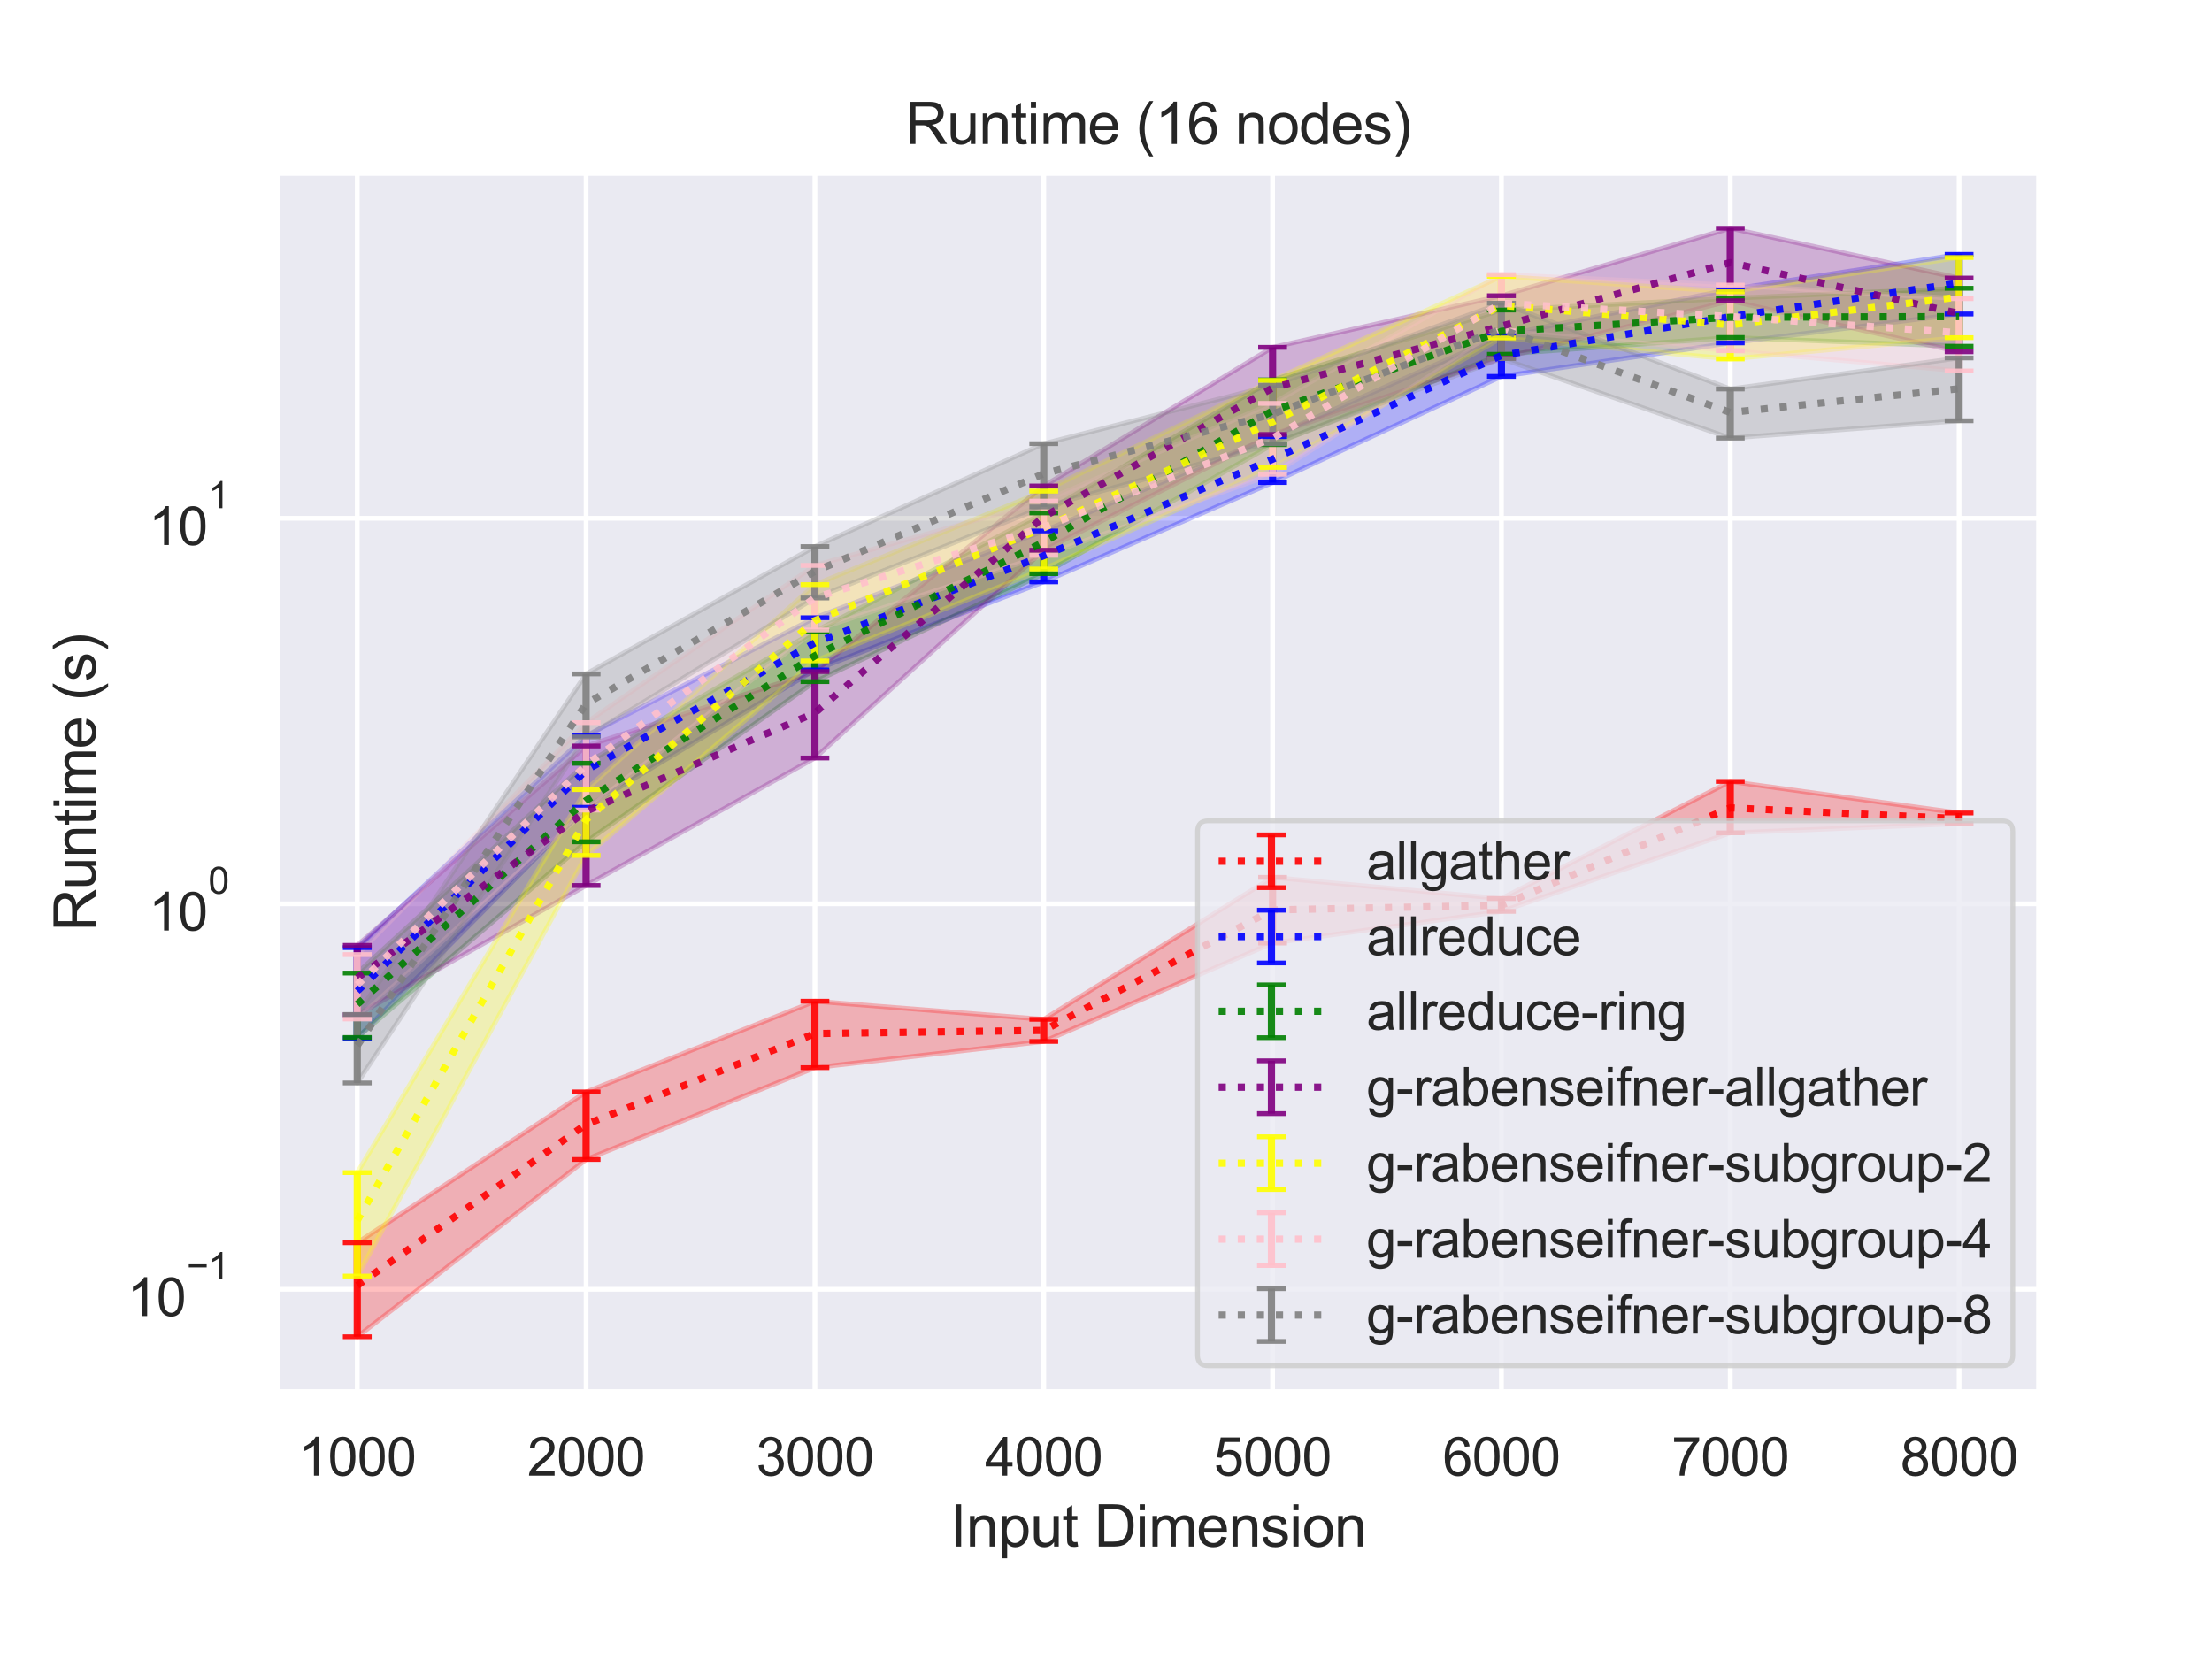 <?xml version="1.0" encoding="utf-8" standalone="no"?>
<!DOCTYPE svg PUBLIC "-//W3C//DTD SVG 1.1//EN"
  "http://www.w3.org/Graphics/SVG/1.1/DTD/svg11.dtd">
<svg height="345.6pt" version="1.1" viewBox="0 0 460.8 345.6" width="460.8pt" xmlns="http://www.w3.org/2000/svg" xmlns:xlink="http://www.w3.org/1999/xlink">
 <defs>
  <style type="text/css">*{stroke-linecap:butt;stroke-linejoin:round;}</style>
 </defs>
 <g id="figure_1">
  <g id="patch_1">
   <path d="M 0 345.6 
L 460.8 345.6 
L 460.8 0 
L 0 0 
z
" style="fill:#ffffff;"/>
  </g>
  <g id="axes_1">
   <g id="patch_2">
    <path d="M 57.74 290.02 
L 424.8 290.02 
L 424.8 36 
L 57.74 36 
z
" style="fill:#eaeaf2;"/>
   </g>
   <g id="matplotlib.axis_1">
    <g id="xtick_1">
     <g id="line2d_1">
      <path clip-path="url(#pc527610f2b)" d="M 74.425 290.02 
L 74.425 36 
" style="fill:none;stroke:#ffffff;stroke-linecap:round;"/>
     </g>
     <g id="text_1">
      <!-- 1000 -->
      <g style="fill:#262626;" transform="translate(62.19 307.394)scale(0.11 -0.11)">
       <defs>
        <path d="M 2384 0 
L 1822 0 
L 1822 3584 
Q 1619 3391 1289 3197 
Q 959 3003 697 2906 
L 697 3450 
Q 1169 3672 1522 3987 
Q 1875 4303 2022 4600 
L 2384 4600 
L 2384 0 
z
" id="ArialMT-31" transform="scale(0.016)"/>
        <path d="M 266 2259 
Q 266 3072 433 3567 
Q 600 4063 929 4331 
Q 1259 4600 1759 4600 
Q 2128 4600 2406 4451 
Q 2684 4303 2865 4023 
Q 3047 3744 3150 3342 
Q 3253 2941 3253 2259 
Q 3253 1453 3087 958 
Q 2922 463 2592 192 
Q 2263 -78 1759 -78 
Q 1097 -78 719 397 
Q 266 969 266 2259 
z
M 844 2259 
Q 844 1131 1108 757 
Q 1372 384 1759 384 
Q 2147 384 2411 759 
Q 2675 1134 2675 2259 
Q 2675 3391 2411 3762 
Q 2147 4134 1753 4134 
Q 1366 4134 1134 3806 
Q 844 3388 844 2259 
z
" id="ArialMT-30" transform="scale(0.016)"/>
       </defs>
       <use xlink:href="#ArialMT-31"/>
       <use x="55.615" xlink:href="#ArialMT-30"/>
       <use x="111.23" xlink:href="#ArialMT-30"/>
       <use x="166.846" xlink:href="#ArialMT-30"/>
      </g>
     </g>
    </g>
    <g id="xtick_2">
     <g id="line2d_2">
      <path clip-path="url(#pc527610f2b)" d="M 122.095 290.02 
L 122.095 36 
" style="fill:none;stroke:#ffffff;stroke-linecap:round;"/>
     </g>
     <g id="text_2">
      <!-- 2000 -->
      <g style="fill:#262626;" transform="translate(109.861 307.394)scale(0.11 -0.11)">
       <defs>
        <path d="M 3222 541 
L 3222 0 
L 194 0 
Q 188 203 259 391 
Q 375 700 629 1000 
Q 884 1300 1366 1694 
Q 2113 2306 2375 2664 
Q 2638 3022 2638 3341 
Q 2638 3675 2398 3904 
Q 2159 4134 1775 4134 
Q 1369 4134 1125 3890 
Q 881 3647 878 3216 
L 300 3275 
Q 359 3922 746 4261 
Q 1134 4600 1788 4600 
Q 2447 4600 2831 4234 
Q 3216 3869 3216 3328 
Q 3216 3053 3103 2787 
Q 2991 2522 2730 2228 
Q 2469 1934 1863 1422 
Q 1356 997 1212 845 
Q 1069 694 975 541 
L 3222 541 
z
" id="ArialMT-32" transform="scale(0.016)"/>
       </defs>
       <use xlink:href="#ArialMT-32"/>
       <use x="55.615" xlink:href="#ArialMT-30"/>
       <use x="111.23" xlink:href="#ArialMT-30"/>
       <use x="166.846" xlink:href="#ArialMT-30"/>
      </g>
     </g>
    </g>
    <g id="xtick_3">
     <g id="line2d_3">
      <path clip-path="url(#pc527610f2b)" d="M 169.765 290.02 
L 169.765 36 
" style="fill:none;stroke:#ffffff;stroke-linecap:round;"/>
     </g>
     <g id="text_3">
      <!-- 3000 -->
      <g style="fill:#262626;" transform="translate(157.531 307.394)scale(0.11 -0.11)">
       <defs>
        <path d="M 269 1209 
L 831 1284 
Q 928 806 1161 595 
Q 1394 384 1728 384 
Q 2125 384 2398 659 
Q 2672 934 2672 1341 
Q 2672 1728 2419 1979 
Q 2166 2231 1775 2231 
Q 1616 2231 1378 2169 
L 1441 2663 
Q 1497 2656 1531 2656 
Q 1891 2656 2178 2843 
Q 2466 3031 2466 3422 
Q 2466 3731 2256 3934 
Q 2047 4138 1716 4138 
Q 1388 4138 1169 3931 
Q 950 3725 888 3313 
L 325 3413 
Q 428 3978 793 4289 
Q 1159 4600 1703 4600 
Q 2078 4600 2393 4439 
Q 2709 4278 2876 4000 
Q 3044 3722 3044 3409 
Q 3044 3113 2884 2869 
Q 2725 2625 2413 2481 
Q 2819 2388 3044 2092 
Q 3269 1797 3269 1353 
Q 3269 753 2831 336 
Q 2394 -81 1725 -81 
Q 1122 -81 723 278 
Q 325 638 269 1209 
z
" id="ArialMT-33" transform="scale(0.016)"/>
       </defs>
       <use xlink:href="#ArialMT-33"/>
       <use x="55.615" xlink:href="#ArialMT-30"/>
       <use x="111.23" xlink:href="#ArialMT-30"/>
       <use x="166.846" xlink:href="#ArialMT-30"/>
      </g>
     </g>
    </g>
    <g id="xtick_4">
     <g id="line2d_4">
      <path clip-path="url(#pc527610f2b)" d="M 217.435 290.02 
L 217.435 36 
" style="fill:none;stroke:#ffffff;stroke-linecap:round;"/>
     </g>
     <g id="text_4">
      <!-- 4000 -->
      <g style="fill:#262626;" transform="translate(205.201 307.394)scale(0.11 -0.11)">
       <defs>
        <path d="M 2069 0 
L 2069 1097 
L 81 1097 
L 81 1613 
L 2172 4581 
L 2631 4581 
L 2631 1613 
L 3250 1613 
L 3250 1097 
L 2631 1097 
L 2631 0 
L 2069 0 
z
M 2069 1613 
L 2069 3678 
L 634 1613 
L 2069 1613 
z
" id="ArialMT-34" transform="scale(0.016)"/>
       </defs>
       <use xlink:href="#ArialMT-34"/>
       <use x="55.615" xlink:href="#ArialMT-30"/>
       <use x="111.23" xlink:href="#ArialMT-30"/>
       <use x="166.846" xlink:href="#ArialMT-30"/>
      </g>
     </g>
    </g>
    <g id="xtick_5">
     <g id="line2d_5">
      <path clip-path="url(#pc527610f2b)" d="M 265.105 290.02 
L 265.105 36 
" style="fill:none;stroke:#ffffff;stroke-linecap:round;"/>
     </g>
     <g id="text_5">
      <!-- 5000 -->
      <g style="fill:#262626;" transform="translate(252.871 307.394)scale(0.11 -0.11)">
       <defs>
        <path d="M 266 1200 
L 856 1250 
Q 922 819 1161 601 
Q 1400 384 1738 384 
Q 2144 384 2425 690 
Q 2706 997 2706 1503 
Q 2706 1984 2436 2262 
Q 2166 2541 1728 2541 
Q 1456 2541 1237 2417 
Q 1019 2294 894 2097 
L 366 2166 
L 809 4519 
L 3088 4519 
L 3088 3981 
L 1259 3981 
L 1013 2750 
Q 1425 3038 1878 3038 
Q 2478 3038 2890 2622 
Q 3303 2206 3303 1553 
Q 3303 931 2941 478 
Q 2500 -78 1738 -78 
Q 1113 -78 717 272 
Q 322 622 266 1200 
z
" id="ArialMT-35" transform="scale(0.016)"/>
       </defs>
       <use xlink:href="#ArialMT-35"/>
       <use x="55.615" xlink:href="#ArialMT-30"/>
       <use x="111.23" xlink:href="#ArialMT-30"/>
       <use x="166.846" xlink:href="#ArialMT-30"/>
      </g>
     </g>
    </g>
    <g id="xtick_6">
     <g id="line2d_6">
      <path clip-path="url(#pc527610f2b)" d="M 312.775 290.02 
L 312.775 36 
" style="fill:none;stroke:#ffffff;stroke-linecap:round;"/>
     </g>
     <g id="text_6">
      <!-- 6000 -->
      <g style="fill:#262626;" transform="translate(300.541 307.394)scale(0.11 -0.11)">
       <defs>
        <path d="M 3184 3459 
L 2625 3416 
Q 2550 3747 2413 3897 
Q 2184 4138 1850 4138 
Q 1581 4138 1378 3988 
Q 1113 3794 959 3422 
Q 806 3050 800 2363 
Q 1003 2672 1297 2822 
Q 1591 2972 1913 2972 
Q 2475 2972 2870 2558 
Q 3266 2144 3266 1488 
Q 3266 1056 3080 686 
Q 2894 316 2569 119 
Q 2244 -78 1831 -78 
Q 1128 -78 684 439 
Q 241 956 241 2144 
Q 241 3472 731 4075 
Q 1159 4600 1884 4600 
Q 2425 4600 2770 4297 
Q 3116 3994 3184 3459 
z
M 888 1484 
Q 888 1194 1011 928 
Q 1134 663 1356 523 
Q 1578 384 1822 384 
Q 2178 384 2434 671 
Q 2691 959 2691 1453 
Q 2691 1928 2437 2201 
Q 2184 2475 1800 2475 
Q 1419 2475 1153 2201 
Q 888 1928 888 1484 
z
" id="ArialMT-36" transform="scale(0.016)"/>
       </defs>
       <use xlink:href="#ArialMT-36"/>
       <use x="55.615" xlink:href="#ArialMT-30"/>
       <use x="111.23" xlink:href="#ArialMT-30"/>
       <use x="166.846" xlink:href="#ArialMT-30"/>
      </g>
     </g>
    </g>
    <g id="xtick_7">
     <g id="line2d_7">
      <path clip-path="url(#pc527610f2b)" d="M 360.445 290.02 
L 360.445 36 
" style="fill:none;stroke:#ffffff;stroke-linecap:round;"/>
     </g>
     <g id="text_7">
      <!-- 7000 -->
      <g style="fill:#262626;" transform="translate(348.211 307.394)scale(0.11 -0.11)">
       <defs>
        <path d="M 303 3981 
L 303 4522 
L 3269 4522 
L 3269 4084 
Q 2831 3619 2401 2847 
Q 1972 2075 1738 1259 
Q 1569 684 1522 0 
L 944 0 
Q 953 541 1156 1306 
Q 1359 2072 1739 2783 
Q 2119 3494 2547 3981 
L 303 3981 
z
" id="ArialMT-37" transform="scale(0.016)"/>
       </defs>
       <use xlink:href="#ArialMT-37"/>
       <use x="55.615" xlink:href="#ArialMT-30"/>
       <use x="111.23" xlink:href="#ArialMT-30"/>
       <use x="166.846" xlink:href="#ArialMT-30"/>
      </g>
     </g>
    </g>
    <g id="xtick_8">
     <g id="line2d_8">
      <path clip-path="url(#pc527610f2b)" d="M 408.115 290.02 
L 408.115 36 
" style="fill:none;stroke:#ffffff;stroke-linecap:round;"/>
     </g>
     <g id="text_8">
      <!-- 8000 -->
      <g style="fill:#262626;" transform="translate(395.881 307.394)scale(0.11 -0.11)">
       <defs>
        <path d="M 1131 2484 
Q 781 2613 612 2850 
Q 444 3088 444 3419 
Q 444 3919 803 4259 
Q 1163 4600 1759 4600 
Q 2359 4600 2725 4251 
Q 3091 3903 3091 3403 
Q 3091 3084 2923 2848 
Q 2756 2613 2416 2484 
Q 2838 2347 3058 2040 
Q 3278 1734 3278 1309 
Q 3278 722 2862 322 
Q 2447 -78 1769 -78 
Q 1091 -78 675 323 
Q 259 725 259 1325 
Q 259 1772 486 2073 
Q 713 2375 1131 2484 
z
M 1019 3438 
Q 1019 3113 1228 2906 
Q 1438 2700 1772 2700 
Q 2097 2700 2305 2904 
Q 2513 3109 2513 3406 
Q 2513 3716 2298 3927 
Q 2084 4138 1766 4138 
Q 1444 4138 1231 3931 
Q 1019 3725 1019 3438 
z
M 838 1322 
Q 838 1081 952 856 
Q 1066 631 1291 507 
Q 1516 384 1775 384 
Q 2178 384 2440 643 
Q 2703 903 2703 1303 
Q 2703 1709 2433 1975 
Q 2163 2241 1756 2241 
Q 1359 2241 1098 1978 
Q 838 1716 838 1322 
z
" id="ArialMT-38" transform="scale(0.016)"/>
       </defs>
       <use xlink:href="#ArialMT-38"/>
       <use x="55.615" xlink:href="#ArialMT-30"/>
       <use x="111.23" xlink:href="#ArialMT-30"/>
       <use x="166.846" xlink:href="#ArialMT-30"/>
      </g>
     </g>
    </g>
    <g id="text_9">
     <!-- Input Dimension -->
     <g style="fill:#262626;" transform="translate(197.916 322.169)scale(0.12 -0.12)">
      <defs>
       <path d="M 597 0 
L 597 4581 
L 1203 4581 
L 1203 0 
L 597 0 
z
" id="ArialMT-49" transform="scale(0.016)"/>
       <path d="M 422 0 
L 422 3319 
L 928 3319 
L 928 2847 
Q 1294 3394 1984 3394 
Q 2284 3394 2536 3286 
Q 2788 3178 2913 3003 
Q 3038 2828 3088 2588 
Q 3119 2431 3119 2041 
L 3119 0 
L 2556 0 
L 2556 2019 
Q 2556 2363 2490 2533 
Q 2425 2703 2258 2804 
Q 2091 2906 1866 2906 
Q 1506 2906 1245 2678 
Q 984 2450 984 1813 
L 984 0 
L 422 0 
z
" id="ArialMT-6e" transform="scale(0.016)"/>
       <path d="M 422 -1272 
L 422 3319 
L 934 3319 
L 934 2888 
Q 1116 3141 1344 3267 
Q 1572 3394 1897 3394 
Q 2322 3394 2647 3175 
Q 2972 2956 3137 2557 
Q 3303 2159 3303 1684 
Q 3303 1175 3120 767 
Q 2938 359 2589 142 
Q 2241 -75 1856 -75 
Q 1575 -75 1351 44 
Q 1128 163 984 344 
L 984 -1272 
L 422 -1272 
z
M 931 1641 
Q 931 1000 1190 694 
Q 1450 388 1819 388 
Q 2194 388 2461 705 
Q 2728 1022 2728 1688 
Q 2728 2322 2467 2637 
Q 2206 2953 1844 2953 
Q 1484 2953 1207 2617 
Q 931 2281 931 1641 
z
" id="ArialMT-70" transform="scale(0.016)"/>
       <path d="M 2597 0 
L 2597 488 
Q 2209 -75 1544 -75 
Q 1250 -75 995 37 
Q 741 150 617 320 
Q 494 491 444 738 
Q 409 903 409 1263 
L 409 3319 
L 972 3319 
L 972 1478 
Q 972 1038 1006 884 
Q 1059 663 1231 536 
Q 1403 409 1656 409 
Q 1909 409 2131 539 
Q 2353 669 2445 892 
Q 2538 1116 2538 1541 
L 2538 3319 
L 3100 3319 
L 3100 0 
L 2597 0 
z
" id="ArialMT-75" transform="scale(0.016)"/>
       <path d="M 1650 503 
L 1731 6 
Q 1494 -44 1306 -44 
Q 1000 -44 831 53 
Q 663 150 594 308 
Q 525 466 525 972 
L 525 2881 
L 113 2881 
L 113 3319 
L 525 3319 
L 525 4141 
L 1084 4478 
L 1084 3319 
L 1650 3319 
L 1650 2881 
L 1084 2881 
L 1084 941 
Q 1084 700 1114 631 
Q 1144 563 1211 522 
Q 1278 481 1403 481 
Q 1497 481 1650 503 
z
" id="ArialMT-74" transform="scale(0.016)"/>
       <path id="ArialMT-20" transform="scale(0.016)"/>
       <path d="M 494 0 
L 494 4581 
L 2072 4581 
Q 2606 4581 2888 4516 
Q 3281 4425 3559 4188 
Q 3922 3881 4101 3404 
Q 4281 2928 4281 2316 
Q 4281 1794 4159 1391 
Q 4038 988 3847 723 
Q 3656 459 3429 307 
Q 3203 156 2883 78 
Q 2563 0 2147 0 
L 494 0 
z
M 1100 541 
L 2078 541 
Q 2531 541 2789 625 
Q 3047 709 3200 863 
Q 3416 1078 3536 1442 
Q 3656 1806 3656 2325 
Q 3656 3044 3420 3430 
Q 3184 3816 2847 3947 
Q 2603 4041 2063 4041 
L 1100 4041 
L 1100 541 
z
" id="ArialMT-44" transform="scale(0.016)"/>
       <path d="M 425 3934 
L 425 4581 
L 988 4581 
L 988 3934 
L 425 3934 
z
M 425 0 
L 425 3319 
L 988 3319 
L 988 0 
L 425 0 
z
" id="ArialMT-69" transform="scale(0.016)"/>
       <path d="M 422 0 
L 422 3319 
L 925 3319 
L 925 2853 
Q 1081 3097 1340 3245 
Q 1600 3394 1931 3394 
Q 2300 3394 2536 3241 
Q 2772 3088 2869 2813 
Q 3263 3394 3894 3394 
Q 4388 3394 4653 3120 
Q 4919 2847 4919 2278 
L 4919 0 
L 4359 0 
L 4359 2091 
Q 4359 2428 4304 2576 
Q 4250 2725 4106 2815 
Q 3963 2906 3769 2906 
Q 3419 2906 3187 2673 
Q 2956 2441 2956 1928 
L 2956 0 
L 2394 0 
L 2394 2156 
Q 2394 2531 2256 2718 
Q 2119 2906 1806 2906 
Q 1569 2906 1367 2781 
Q 1166 2656 1075 2415 
Q 984 2175 984 1722 
L 984 0 
L 422 0 
z
" id="ArialMT-6d" transform="scale(0.016)"/>
       <path d="M 2694 1069 
L 3275 997 
Q 3138 488 2766 206 
Q 2394 -75 1816 -75 
Q 1088 -75 661 373 
Q 234 822 234 1631 
Q 234 2469 665 2931 
Q 1097 3394 1784 3394 
Q 2450 3394 2872 2941 
Q 3294 2488 3294 1666 
Q 3294 1616 3291 1516 
L 816 1516 
Q 847 969 1125 678 
Q 1403 388 1819 388 
Q 2128 388 2347 550 
Q 2566 713 2694 1069 
z
M 847 1978 
L 2700 1978 
Q 2663 2397 2488 2606 
Q 2219 2931 1791 2931 
Q 1403 2931 1139 2672 
Q 875 2413 847 1978 
z
" id="ArialMT-65" transform="scale(0.016)"/>
       <path d="M 197 991 
L 753 1078 
Q 800 744 1014 566 
Q 1228 388 1613 388 
Q 2000 388 2187 545 
Q 2375 703 2375 916 
Q 2375 1106 2209 1216 
Q 2094 1291 1634 1406 
Q 1016 1563 777 1677 
Q 538 1791 414 1992 
Q 291 2194 291 2438 
Q 291 2659 392 2848 
Q 494 3038 669 3163 
Q 800 3259 1026 3326 
Q 1253 3394 1513 3394 
Q 1903 3394 2198 3281 
Q 2494 3169 2634 2976 
Q 2775 2784 2828 2463 
L 2278 2388 
Q 2241 2644 2061 2787 
Q 1881 2931 1553 2931 
Q 1166 2931 1000 2803 
Q 834 2675 834 2503 
Q 834 2394 903 2306 
Q 972 2216 1119 2156 
Q 1203 2125 1616 2013 
Q 2213 1853 2448 1751 
Q 2684 1650 2818 1456 
Q 2953 1263 2953 975 
Q 2953 694 2789 445 
Q 2625 197 2315 61 
Q 2006 -75 1616 -75 
Q 969 -75 630 194 
Q 291 463 197 991 
z
" id="ArialMT-73" transform="scale(0.016)"/>
       <path d="M 213 1659 
Q 213 2581 725 3025 
Q 1153 3394 1769 3394 
Q 2453 3394 2887 2945 
Q 3322 2497 3322 1706 
Q 3322 1066 3130 698 
Q 2938 331 2570 128 
Q 2203 -75 1769 -75 
Q 1072 -75 642 372 
Q 213 819 213 1659 
z
M 791 1659 
Q 791 1022 1069 705 
Q 1347 388 1769 388 
Q 2188 388 2466 706 
Q 2744 1025 2744 1678 
Q 2744 2294 2464 2611 
Q 2184 2928 1769 2928 
Q 1347 2928 1069 2612 
Q 791 2297 791 1659 
z
" id="ArialMT-6f" transform="scale(0.016)"/>
      </defs>
      <use xlink:href="#ArialMT-49"/>
      <use x="27.783" xlink:href="#ArialMT-6e"/>
      <use x="83.398" xlink:href="#ArialMT-70"/>
      <use x="139.014" xlink:href="#ArialMT-75"/>
      <use x="194.629" xlink:href="#ArialMT-74"/>
      <use x="222.412" xlink:href="#ArialMT-20"/>
      <use x="250.195" xlink:href="#ArialMT-44"/>
      <use x="322.412" xlink:href="#ArialMT-69"/>
      <use x="344.629" xlink:href="#ArialMT-6d"/>
      <use x="427.93" xlink:href="#ArialMT-65"/>
      <use x="483.545" xlink:href="#ArialMT-6e"/>
      <use x="539.16" xlink:href="#ArialMT-73"/>
      <use x="589.16" xlink:href="#ArialMT-69"/>
      <use x="611.377" xlink:href="#ArialMT-6f"/>
      <use x="666.992" xlink:href="#ArialMT-6e"/>
     </g>
    </g>
   </g>
   <g id="matplotlib.axis_2">
    <g id="ytick_1">
     <g id="line2d_9">
      <path clip-path="url(#pc527610f2b)" d="M 57.74 268.589 
L 424.8 268.589 
" style="fill:none;stroke:#ffffff;stroke-linecap:round;"/>
     </g>
     <g id="text_10">
      <!-- $\mathdefault{10^{-1}}$ -->
      <g style="fill:#262626;" transform="translate(26.46 274.261)scale(0.11 -0.11)">
       <defs>
        <path d="M 3381 1997 
L 356 1997 
L 356 2522 
L 3381 2522 
L 3381 1997 
z
" id="ArialMT-2212" transform="scale(0.016)"/>
       </defs>
       <use transform="translate(0 0.994)" xlink:href="#ArialMT-31"/>
       <use transform="translate(55.615 0.994)" xlink:href="#ArialMT-30"/>
       <use transform="translate(112.973 70.688)scale(0.7)" xlink:href="#ArialMT-2212"/>
       <use transform="translate(153.852 70.688)scale(0.7)" xlink:href="#ArialMT-31"/>
      </g>
     </g>
    </g>
    <g id="ytick_2">
     <g id="line2d_10">
      <path clip-path="url(#pc527610f2b)" d="M 57.74 188.279 
L 424.8 188.279 
" style="fill:none;stroke:#ffffff;stroke-linecap:round;"/>
     </g>
     <g id="text_11">
      <!-- $\mathdefault{10^{0}}$ -->
      <g style="fill:#262626;" transform="translate(30.97 193.95)scale(0.11 -0.11)">
       <use transform="translate(0 0.994)" xlink:href="#ArialMT-31"/>
       <use transform="translate(55.615 0.994)" xlink:href="#ArialMT-30"/>
       <use transform="translate(112.973 70.688)scale(0.7)" xlink:href="#ArialMT-30"/>
      </g>
     </g>
    </g>
    <g id="ytick_3">
     <g id="line2d_11">
      <path clip-path="url(#pc527610f2b)" d="M 57.74 107.968 
L 424.8 107.968 
" style="fill:none;stroke:#ffffff;stroke-linecap:round;"/>
     </g>
     <g id="text_12">
      <!-- $\mathdefault{10^{1}}$ -->
      <g style="fill:#262626;" transform="translate(30.97 113.64)scale(0.11 -0.11)">
       <use transform="translate(0 0.994)" xlink:href="#ArialMT-31"/>
       <use transform="translate(55.615 0.994)" xlink:href="#ArialMT-30"/>
       <use transform="translate(112.973 70.688)scale(0.7)" xlink:href="#ArialMT-31"/>
      </g>
     </g>
    </g>
    <g id="ytick_4"/>
    <g id="ytick_5"/>
    <g id="ytick_6"/>
    <g id="ytick_7"/>
    <g id="ytick_8"/>
    <g id="ytick_9"/>
    <g id="ytick_10"/>
    <g id="ytick_11"/>
    <g id="ytick_12"/>
    <g id="ytick_13"/>
    <g id="ytick_14"/>
    <g id="ytick_15"/>
    <g id="ytick_16"/>
    <g id="ytick_17"/>
    <g id="ytick_18"/>
    <g id="ytick_19"/>
    <g id="ytick_20"/>
    <g id="ytick_21"/>
    <g id="ytick_22"/>
    <g id="ytick_23"/>
    <g id="ytick_24"/>
    <g id="ytick_25"/>
    <g id="ytick_26"/>
    <g id="ytick_27"/>
    <g id="ytick_28"/>
    <g id="ytick_29"/>
    <g id="text_13">
     <!-- Runtime (s) -->
     <g style="fill:#262626;" transform="translate(19.934 194.013)rotate(-90)scale(0.12 -0.12)">
      <defs>
       <path d="M 503 0 
L 503 4581 
L 2534 4581 
Q 3147 4581 3465 4457 
Q 3784 4334 3975 4021 
Q 4166 3709 4166 3331 
Q 4166 2844 3850 2509 
Q 3534 2175 2875 2084 
Q 3116 1969 3241 1856 
Q 3506 1613 3744 1247 
L 4541 0 
L 3778 0 
L 3172 953 
Q 2906 1366 2734 1584 
Q 2563 1803 2427 1890 
Q 2291 1978 2150 2013 
Q 2047 2034 1813 2034 
L 1109 2034 
L 1109 0 
L 503 0 
z
M 1109 2559 
L 2413 2559 
Q 2828 2559 3062 2645 
Q 3297 2731 3419 2920 
Q 3541 3109 3541 3331 
Q 3541 3656 3305 3865 
Q 3069 4075 2559 4075 
L 1109 4075 
L 1109 2559 
z
" id="ArialMT-52" transform="scale(0.016)"/>
       <path d="M 1497 -1347 
Q 1031 -759 709 28 
Q 388 816 388 1659 
Q 388 2403 628 3084 
Q 909 3875 1497 4659 
L 1900 4659 
Q 1522 4009 1400 3731 
Q 1209 3300 1100 2831 
Q 966 2247 966 1656 
Q 966 153 1900 -1347 
L 1497 -1347 
z
" id="ArialMT-28" transform="scale(0.016)"/>
       <path d="M 791 -1347 
L 388 -1347 
Q 1322 153 1322 1656 
Q 1322 2244 1188 2822 
Q 1081 3291 891 3722 
Q 769 4003 388 4659 
L 791 4659 
Q 1378 3875 1659 3084 
Q 1900 2403 1900 1659 
Q 1900 816 1576 28 
Q 1253 -759 791 -1347 
z
" id="ArialMT-29" transform="scale(0.016)"/>
      </defs>
      <use xlink:href="#ArialMT-52"/>
      <use x="72.217" xlink:href="#ArialMT-75"/>
      <use x="127.832" xlink:href="#ArialMT-6e"/>
      <use x="183.447" xlink:href="#ArialMT-74"/>
      <use x="211.23" xlink:href="#ArialMT-69"/>
      <use x="233.447" xlink:href="#ArialMT-6d"/>
      <use x="316.748" xlink:href="#ArialMT-65"/>
      <use x="372.363" xlink:href="#ArialMT-20"/>
      <use x="400.146" xlink:href="#ArialMT-28"/>
      <use x="433.447" xlink:href="#ArialMT-73"/>
      <use x="483.447" xlink:href="#ArialMT-29"/>
     </g>
    </g>
   </g>
   <g id="PolyCollection_1">
    <defs>
     <path d="M 74.425 -86.714 
L 74.425 -67.126 
L 122.095 -104.057 
L 169.765 -123.188 
L 217.435 -128.646 
L 265.105 -149.148 
L 312.775 -155.745 
L 360.445 -172.099 
L 408.115 -174.018 
L 408.115 -176.239 
L 408.115 -176.239 
L 360.445 -182.814 
L 312.775 -158.404 
L 265.105 -162.827 
L 217.435 -133.256 
L 169.765 -137.027 
L 122.095 -118.123 
L 74.425 -86.714 
z
" id="m480d7e1ba0" style="stroke:#ff0000;stroke-opacity:0.25;"/>
    </defs>
    <g clip-path="url(#pc527610f2b)">
     <use style="fill:#ff0000;fill-opacity:0.25;stroke:#ff0000;stroke-opacity:0.25;" x="0" xlink:href="#m480d7e1ba0" y="345.6"/>
    </g>
   </g>
   <g id="PolyCollection_2">
    <defs>
     <path d="M 74.425 -148.196 
L 74.425 -129.336 
L 122.095 -177.436 
L 169.765 -206.035 
L 217.435 -224.393 
L 265.105 -245.086 
L 312.775 -267.192 
L 360.445 -274.164 
L 408.115 -280.191 
L 408.115 -292.607 
L 408.115 -292.607 
L 360.445 -285.31 
L 312.775 -275.682 
L 265.105 -254.655 
L 217.435 -234.992 
L 169.765 -216.915 
L 122.095 -192.34 
L 74.425 -148.196 
z
" id="m44580c9d5b" style="stroke:#0000ff;stroke-opacity:0.25;"/>
    </defs>
    <g clip-path="url(#pc527610f2b)">
     <use style="fill:#0000ff;fill-opacity:0.25;stroke:#0000ff;stroke-opacity:0.25;" x="0" xlink:href="#m44580c9d5b" y="345.6"/>
    </g>
   </g>
   <g id="PolyCollection_3">
    <defs>
     <path d="M 74.425 -142.894 
L 74.425 -129.47 
L 122.095 -170.238 
L 169.765 -203.602 
L 217.435 -226.106 
L 265.105 -252.98 
L 312.775 -271.785 
L 360.445 -275.286 
L 408.115 -273.459 
L 408.115 -285.549 
L 408.115 -285.549 
L 360.445 -283.466 
L 312.775 -281.011 
L 265.105 -266.451 
L 217.435 -238.755 
L 169.765 -214.057 
L 122.095 -186.594 
L 74.425 -142.894 
z
" id="me2d8f0ed1e" style="stroke:#008000;stroke-opacity:0.25;"/>
    </defs>
    <g clip-path="url(#pc527610f2b)">
     <use style="fill:#008000;fill-opacity:0.25;stroke:#008000;stroke-opacity:0.25;" x="0" xlink:href="#me2d8f0ed1e" y="345.6"/>
    </g>
   </g>
   <g id="PolyCollection_4">
    <defs>
     <path d="M 74.425 -148.666 
L 74.425 -134.192 
L 122.095 -161.134 
L 169.765 -187.699 
L 217.435 -230.98 
L 265.105 -255.087 
L 312.775 -270.975 
L 360.445 -282.944 
L 408.115 -272.311 
L 408.115 -287.68 
L 408.115 -287.68 
L 360.445 -298.054 
L 312.775 -283.992 
L 265.105 -273.235 
L 217.435 -244.358 
L 169.765 -205.697 
L 122.095 -190.196 
L 74.425 -148.666 
z
" id="me8bf130554" style="stroke:#800080;stroke-opacity:0.25;"/>
    </defs>
    <g clip-path="url(#pc527610f2b)">
     <use style="fill:#800080;fill-opacity:0.25;stroke:#800080;stroke-opacity:0.25;" x="0" xlink:href="#me8bf130554" y="345.6"/>
    </g>
   </g>
   <g id="PolyCollection_5">
    <defs>
     <path d="M 74.425 -101.322 
L 74.425 -79.769 
L 122.095 -167.392 
L 169.765 -207.918 
L 217.435 -227.073 
L 265.105 -248.242 
L 312.775 -275.203 
L 360.445 -270.818 
L 408.115 -275.26 
L 408.115 -291.956 
L 408.115 -291.956 
L 360.445 -284.812 
L 312.775 -288.037 
L 265.105 -266.365 
L 217.435 -243.291 
L 169.765 -223.81 
L 122.095 -181.104 
L 74.425 -101.322 
z
" id="m0d08fd56ec" style="stroke:#ffff00;stroke-opacity:0.25;"/>
    </defs>
    <g clip-path="url(#pc527610f2b)">
     <use style="fill:#ffff00;fill-opacity:0.25;stroke:#ffff00;stroke-opacity:0.25;" x="0" xlink:href="#m0d08fd56ec" y="345.6"/>
    </g>
   </g>
   <g id="PolyCollection_6">
    <defs>
     <path d="M 74.425 -146.743 
L 74.425 -133.333 
L 122.095 -176.851 
L 169.765 -214.359 
L 217.435 -229.917 
L 265.105 -246.806 
L 312.775 -276.681 
L 360.445 -272.549 
L 408.115 -268.331 
L 408.115 -283.383 
L 408.115 -283.383 
L 360.445 -286.204 
L 312.775 -288.392 
L 265.105 -261.565 
L 217.435 -241.205 
L 169.765 -227.818 
L 122.095 -195.058 
L 74.425 -146.743 
z
" id="m1cc48b45b5" style="stroke:#ffc0cb;stroke-opacity:0.25;"/>
    </defs>
    <g clip-path="url(#pc527610f2b)">
     <use style="fill:#ffc0cb;fill-opacity:0.25;stroke:#ffc0cb;stroke-opacity:0.25;" x="0" xlink:href="#m1cc48b45b5" y="345.6"/>
    </g>
   </g>
   <g id="PolyCollection_7">
    <defs>
     <path d="M 74.425 -134.26 
L 74.425 -119.997 
L 122.095 -192.082 
L 169.765 -221.033 
L 217.435 -240.007 
L 265.105 -253.154 
L 312.775 -270.901 
L 360.445 -254.333 
L 408.115 -257.951 
L 408.115 -271.03 
L 408.115 -271.03 
L 360.445 -264.569 
L 312.775 -282.445 
L 265.105 -265.326 
L 217.435 -253.173 
L 169.765 -231.731 
L 122.095 -205.209 
L 74.425 -134.26 
z
" id="m8f72915daf" style="stroke:#808080;stroke-opacity:0.25;"/>
    </defs>
    <g clip-path="url(#pc527610f2b)">
     <use style="fill:#808080;fill-opacity:0.25;stroke:#808080;stroke-opacity:0.25;" x="0" xlink:href="#m8f72915daf" y="345.6"/>
    </g>
   </g>
   <g id="LineCollection_1">
    <path clip-path="url(#pc527610f2b)" d="M 74.425 278.474 
L 74.425 258.886 
" style="fill:none;stroke:#ff0000;stroke-opacity:0.9;stroke-width:1.5;"/>
    <path clip-path="url(#pc527610f2b)" d="M 122.095 241.543 
L 122.095 227.477 
" style="fill:none;stroke:#ff0000;stroke-opacity:0.9;stroke-width:1.5;"/>
    <path clip-path="url(#pc527610f2b)" d="M 169.765 222.412 
L 169.765 208.573 
" style="fill:none;stroke:#ff0000;stroke-opacity:0.9;stroke-width:1.5;"/>
    <path clip-path="url(#pc527610f2b)" d="M 217.435 216.954 
L 217.435 212.344 
" style="fill:none;stroke:#ff0000;stroke-opacity:0.9;stroke-width:1.5;"/>
    <path clip-path="url(#pc527610f2b)" d="M 265.105 196.452 
L 265.105 182.773 
" style="fill:none;stroke:#ff0000;stroke-opacity:0.9;stroke-width:1.5;"/>
    <path clip-path="url(#pc527610f2b)" d="M 312.775 189.855 
L 312.775 187.196 
" style="fill:none;stroke:#ff0000;stroke-opacity:0.9;stroke-width:1.5;"/>
    <path clip-path="url(#pc527610f2b)" d="M 360.445 173.501 
L 360.445 162.786 
" style="fill:none;stroke:#ff0000;stroke-opacity:0.9;stroke-width:1.5;"/>
    <path clip-path="url(#pc527610f2b)" d="M 408.115 171.582 
L 408.115 169.361 
" style="fill:none;stroke:#ff0000;stroke-opacity:0.9;stroke-width:1.5;"/>
   </g>
   <g id="LineCollection_2">
    <path clip-path="url(#pc527610f2b)" d="M 74.425 216.264 
L 74.425 197.404 
" style="fill:none;stroke:#0000ff;stroke-opacity:0.9;stroke-width:1.5;"/>
    <path clip-path="url(#pc527610f2b)" d="M 122.095 168.164 
L 122.095 153.26 
" style="fill:none;stroke:#0000ff;stroke-opacity:0.9;stroke-width:1.5;"/>
    <path clip-path="url(#pc527610f2b)" d="M 169.765 139.565 
L 169.765 128.685 
" style="fill:none;stroke:#0000ff;stroke-opacity:0.9;stroke-width:1.5;"/>
    <path clip-path="url(#pc527610f2b)" d="M 217.435 121.207 
L 217.435 110.608 
" style="fill:none;stroke:#0000ff;stroke-opacity:0.9;stroke-width:1.5;"/>
    <path clip-path="url(#pc527610f2b)" d="M 265.105 100.514 
L 265.105 90.945 
" style="fill:none;stroke:#0000ff;stroke-opacity:0.9;stroke-width:1.5;"/>
    <path clip-path="url(#pc527610f2b)" d="M 312.775 78.408 
L 312.775 69.918 
" style="fill:none;stroke:#0000ff;stroke-opacity:0.9;stroke-width:1.5;"/>
    <path clip-path="url(#pc527610f2b)" d="M 360.445 71.436 
L 360.445 60.29 
" style="fill:none;stroke:#0000ff;stroke-opacity:0.9;stroke-width:1.5;"/>
    <path clip-path="url(#pc527610f2b)" d="M 408.115 65.409 
L 408.115 52.993 
" style="fill:none;stroke:#0000ff;stroke-opacity:0.9;stroke-width:1.5;"/>
   </g>
   <g id="LineCollection_3">
    <path clip-path="url(#pc527610f2b)" d="M 74.425 216.13 
L 74.425 202.706 
" style="fill:none;stroke:#008000;stroke-opacity:0.9;stroke-width:1.5;"/>
    <path clip-path="url(#pc527610f2b)" d="M 122.095 175.362 
L 122.095 159.006 
" style="fill:none;stroke:#008000;stroke-opacity:0.9;stroke-width:1.5;"/>
    <path clip-path="url(#pc527610f2b)" d="M 169.765 141.998 
L 169.765 131.543 
" style="fill:none;stroke:#008000;stroke-opacity:0.9;stroke-width:1.5;"/>
    <path clip-path="url(#pc527610f2b)" d="M 217.435 119.494 
L 217.435 106.845 
" style="fill:none;stroke:#008000;stroke-opacity:0.9;stroke-width:1.5;"/>
    <path clip-path="url(#pc527610f2b)" d="M 265.105 92.62 
L 265.105 79.149 
" style="fill:none;stroke:#008000;stroke-opacity:0.9;stroke-width:1.5;"/>
    <path clip-path="url(#pc527610f2b)" d="M 312.775 73.815 
L 312.775 64.589 
" style="fill:none;stroke:#008000;stroke-opacity:0.9;stroke-width:1.5;"/>
    <path clip-path="url(#pc527610f2b)" d="M 360.445 70.314 
L 360.445 62.134 
" style="fill:none;stroke:#008000;stroke-opacity:0.9;stroke-width:1.5;"/>
    <path clip-path="url(#pc527610f2b)" d="M 408.115 72.141 
L 408.115 60.051 
" style="fill:none;stroke:#008000;stroke-opacity:0.9;stroke-width:1.5;"/>
   </g>
   <g id="LineCollection_4">
    <path clip-path="url(#pc527610f2b)" d="M 74.425 211.408 
L 74.425 196.934 
" style="fill:none;stroke:#800080;stroke-opacity:0.9;stroke-width:1.5;"/>
    <path clip-path="url(#pc527610f2b)" d="M 122.095 184.466 
L 122.095 155.404 
" style="fill:none;stroke:#800080;stroke-opacity:0.9;stroke-width:1.5;"/>
    <path clip-path="url(#pc527610f2b)" d="M 169.765 157.901 
L 169.765 139.903 
" style="fill:none;stroke:#800080;stroke-opacity:0.9;stroke-width:1.5;"/>
    <path clip-path="url(#pc527610f2b)" d="M 217.435 114.62 
L 217.435 101.242 
" style="fill:none;stroke:#800080;stroke-opacity:0.9;stroke-width:1.5;"/>
    <path clip-path="url(#pc527610f2b)" d="M 265.105 90.513 
L 265.105 72.365 
" style="fill:none;stroke:#800080;stroke-opacity:0.9;stroke-width:1.5;"/>
    <path clip-path="url(#pc527610f2b)" d="M 312.775 74.625 
L 312.775 61.608 
" style="fill:none;stroke:#800080;stroke-opacity:0.9;stroke-width:1.5;"/>
    <path clip-path="url(#pc527610f2b)" d="M 360.445 62.656 
L 360.445 47.546 
" style="fill:none;stroke:#800080;stroke-opacity:0.9;stroke-width:1.5;"/>
    <path clip-path="url(#pc527610f2b)" d="M 408.115 73.289 
L 408.115 57.92 
" style="fill:none;stroke:#800080;stroke-opacity:0.9;stroke-width:1.5;"/>
   </g>
   <g id="LineCollection_5">
    <path clip-path="url(#pc527610f2b)" d="M 74.425 265.831 
L 74.425 244.278 
" style="fill:none;stroke:#ffff00;stroke-opacity:0.9;stroke-width:1.5;"/>
    <path clip-path="url(#pc527610f2b)" d="M 122.095 178.208 
L 122.095 164.496 
" style="fill:none;stroke:#ffff00;stroke-opacity:0.9;stroke-width:1.5;"/>
    <path clip-path="url(#pc527610f2b)" d="M 169.765 137.682 
L 169.765 121.79 
" style="fill:none;stroke:#ffff00;stroke-opacity:0.9;stroke-width:1.5;"/>
    <path clip-path="url(#pc527610f2b)" d="M 217.435 118.527 
L 217.435 102.309 
" style="fill:none;stroke:#ffff00;stroke-opacity:0.9;stroke-width:1.5;"/>
    <path clip-path="url(#pc527610f2b)" d="M 265.105 97.358 
L 265.105 79.235 
" style="fill:none;stroke:#ffff00;stroke-opacity:0.9;stroke-width:1.5;"/>
    <path clip-path="url(#pc527610f2b)" d="M 312.775 70.397 
L 312.775 57.563 
" style="fill:none;stroke:#ffff00;stroke-opacity:0.9;stroke-width:1.5;"/>
    <path clip-path="url(#pc527610f2b)" d="M 360.445 74.782 
L 360.445 60.788 
" style="fill:none;stroke:#ffff00;stroke-opacity:0.9;stroke-width:1.5;"/>
    <path clip-path="url(#pc527610f2b)" d="M 408.115 70.34 
L 408.115 53.644 
" style="fill:none;stroke:#ffff00;stroke-opacity:0.9;stroke-width:1.5;"/>
   </g>
   <g id="LineCollection_6">
    <path clip-path="url(#pc527610f2b)" d="M 74.425 212.267 
L 74.425 198.857 
" style="fill:none;stroke:#ffc0cb;stroke-opacity:0.9;stroke-width:1.5;"/>
    <path clip-path="url(#pc527610f2b)" d="M 122.095 168.749 
L 122.095 150.542 
" style="fill:none;stroke:#ffc0cb;stroke-opacity:0.9;stroke-width:1.5;"/>
    <path clip-path="url(#pc527610f2b)" d="M 169.765 131.241 
L 169.765 117.782 
" style="fill:none;stroke:#ffc0cb;stroke-opacity:0.9;stroke-width:1.5;"/>
    <path clip-path="url(#pc527610f2b)" d="M 217.435 115.683 
L 217.435 104.395 
" style="fill:none;stroke:#ffc0cb;stroke-opacity:0.9;stroke-width:1.5;"/>
    <path clip-path="url(#pc527610f2b)" d="M 265.105 98.794 
L 265.105 84.035 
" style="fill:none;stroke:#ffc0cb;stroke-opacity:0.9;stroke-width:1.5;"/>
    <path clip-path="url(#pc527610f2b)" d="M 312.775 68.919 
L 312.775 57.208 
" style="fill:none;stroke:#ffc0cb;stroke-opacity:0.9;stroke-width:1.5;"/>
    <path clip-path="url(#pc527610f2b)" d="M 360.445 73.051 
L 360.445 59.396 
" style="fill:none;stroke:#ffc0cb;stroke-opacity:0.9;stroke-width:1.5;"/>
    <path clip-path="url(#pc527610f2b)" d="M 408.115 77.269 
L 408.115 62.217 
" style="fill:none;stroke:#ffc0cb;stroke-opacity:0.9;stroke-width:1.5;"/>
   </g>
   <g id="LineCollection_7">
    <path clip-path="url(#pc527610f2b)" d="M 74.425 225.603 
L 74.425 211.34 
" style="fill:none;stroke:#808080;stroke-opacity:0.9;stroke-width:1.5;"/>
    <path clip-path="url(#pc527610f2b)" d="M 122.095 153.518 
L 122.095 140.391 
" style="fill:none;stroke:#808080;stroke-opacity:0.9;stroke-width:1.5;"/>
    <path clip-path="url(#pc527610f2b)" d="M 169.765 124.567 
L 169.765 113.869 
" style="fill:none;stroke:#808080;stroke-opacity:0.9;stroke-width:1.5;"/>
    <path clip-path="url(#pc527610f2b)" d="M 217.435 105.593 
L 217.435 92.427 
" style="fill:none;stroke:#808080;stroke-opacity:0.9;stroke-width:1.5;"/>
    <path clip-path="url(#pc527610f2b)" d="M 265.105 92.446 
L 265.105 80.274 
" style="fill:none;stroke:#808080;stroke-opacity:0.9;stroke-width:1.5;"/>
    <path clip-path="url(#pc527610f2b)" d="M 312.775 74.699 
L 312.775 63.155 
" style="fill:none;stroke:#808080;stroke-opacity:0.9;stroke-width:1.5;"/>
    <path clip-path="url(#pc527610f2b)" d="M 360.445 91.267 
L 360.445 81.031 
" style="fill:none;stroke:#808080;stroke-opacity:0.9;stroke-width:1.5;"/>
    <path clip-path="url(#pc527610f2b)" d="M 408.115 87.649 
L 408.115 74.57 
" style="fill:none;stroke:#808080;stroke-opacity:0.9;stroke-width:1.5;"/>
   </g>
   <g id="line2d_12">
    <defs>
     <path d="M 3 0 
L -3 -0 
" id="m8ab3b2e12a" style="stroke:#ff0000;stroke-opacity:0.9;"/>
    </defs>
    <g clip-path="url(#pc527610f2b)">
     <use style="fill:#ff0000;fill-opacity:0.9;stroke:#ff0000;stroke-opacity:0.9;" x="74.425" xlink:href="#m8ab3b2e12a" y="278.474"/>
     <use style="fill:#ff0000;fill-opacity:0.9;stroke:#ff0000;stroke-opacity:0.9;" x="122.095" xlink:href="#m8ab3b2e12a" y="241.543"/>
     <use style="fill:#ff0000;fill-opacity:0.9;stroke:#ff0000;stroke-opacity:0.9;" x="169.765" xlink:href="#m8ab3b2e12a" y="222.412"/>
     <use style="fill:#ff0000;fill-opacity:0.9;stroke:#ff0000;stroke-opacity:0.9;" x="217.435" xlink:href="#m8ab3b2e12a" y="216.954"/>
     <use style="fill:#ff0000;fill-opacity:0.9;stroke:#ff0000;stroke-opacity:0.9;" x="265.105" xlink:href="#m8ab3b2e12a" y="196.452"/>
     <use style="fill:#ff0000;fill-opacity:0.9;stroke:#ff0000;stroke-opacity:0.9;" x="312.775" xlink:href="#m8ab3b2e12a" y="189.855"/>
     <use style="fill:#ff0000;fill-opacity:0.9;stroke:#ff0000;stroke-opacity:0.9;" x="360.445" xlink:href="#m8ab3b2e12a" y="173.501"/>
     <use style="fill:#ff0000;fill-opacity:0.9;stroke:#ff0000;stroke-opacity:0.9;" x="408.115" xlink:href="#m8ab3b2e12a" y="171.582"/>
    </g>
   </g>
   <g id="line2d_13">
    <g clip-path="url(#pc527610f2b)">
     <use style="fill:#ff0000;fill-opacity:0.9;stroke:#ff0000;stroke-opacity:0.9;" x="74.425" xlink:href="#m8ab3b2e12a" y="258.886"/>
     <use style="fill:#ff0000;fill-opacity:0.9;stroke:#ff0000;stroke-opacity:0.9;" x="122.095" xlink:href="#m8ab3b2e12a" y="227.477"/>
     <use style="fill:#ff0000;fill-opacity:0.9;stroke:#ff0000;stroke-opacity:0.9;" x="169.765" xlink:href="#m8ab3b2e12a" y="208.573"/>
     <use style="fill:#ff0000;fill-opacity:0.9;stroke:#ff0000;stroke-opacity:0.9;" x="217.435" xlink:href="#m8ab3b2e12a" y="212.344"/>
     <use style="fill:#ff0000;fill-opacity:0.9;stroke:#ff0000;stroke-opacity:0.9;" x="265.105" xlink:href="#m8ab3b2e12a" y="182.773"/>
     <use style="fill:#ff0000;fill-opacity:0.9;stroke:#ff0000;stroke-opacity:0.9;" x="312.775" xlink:href="#m8ab3b2e12a" y="187.196"/>
     <use style="fill:#ff0000;fill-opacity:0.9;stroke:#ff0000;stroke-opacity:0.9;" x="360.445" xlink:href="#m8ab3b2e12a" y="162.786"/>
     <use style="fill:#ff0000;fill-opacity:0.9;stroke:#ff0000;stroke-opacity:0.9;" x="408.115" xlink:href="#m8ab3b2e12a" y="169.361"/>
    </g>
   </g>
   <g id="line2d_14">
    <defs>
     <path d="M 3 0 
L -3 -0 
" id="m0bd7931875" style="stroke:#0000ff;stroke-opacity:0.9;"/>
    </defs>
    <g clip-path="url(#pc527610f2b)">
     <use style="fill:#0000ff;fill-opacity:0.9;stroke:#0000ff;stroke-opacity:0.9;" x="74.425" xlink:href="#m0bd7931875" y="216.264"/>
     <use style="fill:#0000ff;fill-opacity:0.9;stroke:#0000ff;stroke-opacity:0.9;" x="122.095" xlink:href="#m0bd7931875" y="168.164"/>
     <use style="fill:#0000ff;fill-opacity:0.9;stroke:#0000ff;stroke-opacity:0.9;" x="169.765" xlink:href="#m0bd7931875" y="139.565"/>
     <use style="fill:#0000ff;fill-opacity:0.9;stroke:#0000ff;stroke-opacity:0.9;" x="217.435" xlink:href="#m0bd7931875" y="121.207"/>
     <use style="fill:#0000ff;fill-opacity:0.9;stroke:#0000ff;stroke-opacity:0.9;" x="265.105" xlink:href="#m0bd7931875" y="100.514"/>
     <use style="fill:#0000ff;fill-opacity:0.9;stroke:#0000ff;stroke-opacity:0.9;" x="312.775" xlink:href="#m0bd7931875" y="78.408"/>
     <use style="fill:#0000ff;fill-opacity:0.9;stroke:#0000ff;stroke-opacity:0.9;" x="360.445" xlink:href="#m0bd7931875" y="71.436"/>
     <use style="fill:#0000ff;fill-opacity:0.9;stroke:#0000ff;stroke-opacity:0.9;" x="408.115" xlink:href="#m0bd7931875" y="65.409"/>
    </g>
   </g>
   <g id="line2d_15">
    <g clip-path="url(#pc527610f2b)">
     <use style="fill:#0000ff;fill-opacity:0.9;stroke:#0000ff;stroke-opacity:0.9;" x="74.425" xlink:href="#m0bd7931875" y="197.404"/>
     <use style="fill:#0000ff;fill-opacity:0.9;stroke:#0000ff;stroke-opacity:0.9;" x="122.095" xlink:href="#m0bd7931875" y="153.26"/>
     <use style="fill:#0000ff;fill-opacity:0.9;stroke:#0000ff;stroke-opacity:0.9;" x="169.765" xlink:href="#m0bd7931875" y="128.685"/>
     <use style="fill:#0000ff;fill-opacity:0.9;stroke:#0000ff;stroke-opacity:0.9;" x="217.435" xlink:href="#m0bd7931875" y="110.608"/>
     <use style="fill:#0000ff;fill-opacity:0.9;stroke:#0000ff;stroke-opacity:0.9;" x="265.105" xlink:href="#m0bd7931875" y="90.945"/>
     <use style="fill:#0000ff;fill-opacity:0.9;stroke:#0000ff;stroke-opacity:0.9;" x="312.775" xlink:href="#m0bd7931875" y="69.918"/>
     <use style="fill:#0000ff;fill-opacity:0.9;stroke:#0000ff;stroke-opacity:0.9;" x="360.445" xlink:href="#m0bd7931875" y="60.29"/>
     <use style="fill:#0000ff;fill-opacity:0.9;stroke:#0000ff;stroke-opacity:0.9;" x="408.115" xlink:href="#m0bd7931875" y="52.993"/>
    </g>
   </g>
   <g id="line2d_16">
    <defs>
     <path d="M 3 0 
L -3 -0 
" id="m96690d17ff" style="stroke:#008000;stroke-opacity:0.9;"/>
    </defs>
    <g clip-path="url(#pc527610f2b)">
     <use style="fill:#008000;fill-opacity:0.9;stroke:#008000;stroke-opacity:0.9;" x="74.425" xlink:href="#m96690d17ff" y="216.13"/>
     <use style="fill:#008000;fill-opacity:0.9;stroke:#008000;stroke-opacity:0.9;" x="122.095" xlink:href="#m96690d17ff" y="175.362"/>
     <use style="fill:#008000;fill-opacity:0.9;stroke:#008000;stroke-opacity:0.9;" x="169.765" xlink:href="#m96690d17ff" y="141.998"/>
     <use style="fill:#008000;fill-opacity:0.9;stroke:#008000;stroke-opacity:0.9;" x="217.435" xlink:href="#m96690d17ff" y="119.494"/>
     <use style="fill:#008000;fill-opacity:0.9;stroke:#008000;stroke-opacity:0.9;" x="265.105" xlink:href="#m96690d17ff" y="92.62"/>
     <use style="fill:#008000;fill-opacity:0.9;stroke:#008000;stroke-opacity:0.9;" x="312.775" xlink:href="#m96690d17ff" y="73.815"/>
     <use style="fill:#008000;fill-opacity:0.9;stroke:#008000;stroke-opacity:0.9;" x="360.445" xlink:href="#m96690d17ff" y="70.314"/>
     <use style="fill:#008000;fill-opacity:0.9;stroke:#008000;stroke-opacity:0.9;" x="408.115" xlink:href="#m96690d17ff" y="72.141"/>
    </g>
   </g>
   <g id="line2d_17">
    <g clip-path="url(#pc527610f2b)">
     <use style="fill:#008000;fill-opacity:0.9;stroke:#008000;stroke-opacity:0.9;" x="74.425" xlink:href="#m96690d17ff" y="202.706"/>
     <use style="fill:#008000;fill-opacity:0.9;stroke:#008000;stroke-opacity:0.9;" x="122.095" xlink:href="#m96690d17ff" y="159.006"/>
     <use style="fill:#008000;fill-opacity:0.9;stroke:#008000;stroke-opacity:0.9;" x="169.765" xlink:href="#m96690d17ff" y="131.543"/>
     <use style="fill:#008000;fill-opacity:0.9;stroke:#008000;stroke-opacity:0.9;" x="217.435" xlink:href="#m96690d17ff" y="106.845"/>
     <use style="fill:#008000;fill-opacity:0.9;stroke:#008000;stroke-opacity:0.9;" x="265.105" xlink:href="#m96690d17ff" y="79.149"/>
     <use style="fill:#008000;fill-opacity:0.9;stroke:#008000;stroke-opacity:0.9;" x="312.775" xlink:href="#m96690d17ff" y="64.589"/>
     <use style="fill:#008000;fill-opacity:0.9;stroke:#008000;stroke-opacity:0.9;" x="360.445" xlink:href="#m96690d17ff" y="62.134"/>
     <use style="fill:#008000;fill-opacity:0.9;stroke:#008000;stroke-opacity:0.9;" x="408.115" xlink:href="#m96690d17ff" y="60.051"/>
    </g>
   </g>
   <g id="line2d_18">
    <defs>
     <path d="M 3 0 
L -3 -0 
" id="m28f4cf0cfb" style="stroke:#800080;stroke-opacity:0.9;"/>
    </defs>
    <g clip-path="url(#pc527610f2b)">
     <use style="fill:#800080;fill-opacity:0.9;stroke:#800080;stroke-opacity:0.9;" x="74.425" xlink:href="#m28f4cf0cfb" y="211.408"/>
     <use style="fill:#800080;fill-opacity:0.9;stroke:#800080;stroke-opacity:0.9;" x="122.095" xlink:href="#m28f4cf0cfb" y="184.466"/>
     <use style="fill:#800080;fill-opacity:0.9;stroke:#800080;stroke-opacity:0.9;" x="169.765" xlink:href="#m28f4cf0cfb" y="157.901"/>
     <use style="fill:#800080;fill-opacity:0.9;stroke:#800080;stroke-opacity:0.9;" x="217.435" xlink:href="#m28f4cf0cfb" y="114.62"/>
     <use style="fill:#800080;fill-opacity:0.9;stroke:#800080;stroke-opacity:0.9;" x="265.105" xlink:href="#m28f4cf0cfb" y="90.513"/>
     <use style="fill:#800080;fill-opacity:0.9;stroke:#800080;stroke-opacity:0.9;" x="312.775" xlink:href="#m28f4cf0cfb" y="74.625"/>
     <use style="fill:#800080;fill-opacity:0.9;stroke:#800080;stroke-opacity:0.9;" x="360.445" xlink:href="#m28f4cf0cfb" y="62.656"/>
     <use style="fill:#800080;fill-opacity:0.9;stroke:#800080;stroke-opacity:0.9;" x="408.115" xlink:href="#m28f4cf0cfb" y="73.289"/>
    </g>
   </g>
   <g id="line2d_19">
    <g clip-path="url(#pc527610f2b)">
     <use style="fill:#800080;fill-opacity:0.9;stroke:#800080;stroke-opacity:0.9;" x="74.425" xlink:href="#m28f4cf0cfb" y="196.934"/>
     <use style="fill:#800080;fill-opacity:0.9;stroke:#800080;stroke-opacity:0.9;" x="122.095" xlink:href="#m28f4cf0cfb" y="155.404"/>
     <use style="fill:#800080;fill-opacity:0.9;stroke:#800080;stroke-opacity:0.9;" x="169.765" xlink:href="#m28f4cf0cfb" y="139.903"/>
     <use style="fill:#800080;fill-opacity:0.9;stroke:#800080;stroke-opacity:0.9;" x="217.435" xlink:href="#m28f4cf0cfb" y="101.242"/>
     <use style="fill:#800080;fill-opacity:0.9;stroke:#800080;stroke-opacity:0.9;" x="265.105" xlink:href="#m28f4cf0cfb" y="72.365"/>
     <use style="fill:#800080;fill-opacity:0.9;stroke:#800080;stroke-opacity:0.9;" x="312.775" xlink:href="#m28f4cf0cfb" y="61.608"/>
     <use style="fill:#800080;fill-opacity:0.9;stroke:#800080;stroke-opacity:0.9;" x="360.445" xlink:href="#m28f4cf0cfb" y="47.546"/>
     <use style="fill:#800080;fill-opacity:0.9;stroke:#800080;stroke-opacity:0.9;" x="408.115" xlink:href="#m28f4cf0cfb" y="57.92"/>
    </g>
   </g>
   <g id="line2d_20">
    <defs>
     <path d="M 3 0 
L -3 -0 
" id="mb96482fd0e" style="stroke:#ffff00;stroke-opacity:0.9;"/>
    </defs>
    <g clip-path="url(#pc527610f2b)">
     <use style="fill:#ffff00;fill-opacity:0.9;stroke:#ffff00;stroke-opacity:0.9;" x="74.425" xlink:href="#mb96482fd0e" y="265.831"/>
     <use style="fill:#ffff00;fill-opacity:0.9;stroke:#ffff00;stroke-opacity:0.9;" x="122.095" xlink:href="#mb96482fd0e" y="178.208"/>
     <use style="fill:#ffff00;fill-opacity:0.9;stroke:#ffff00;stroke-opacity:0.9;" x="169.765" xlink:href="#mb96482fd0e" y="137.682"/>
     <use style="fill:#ffff00;fill-opacity:0.9;stroke:#ffff00;stroke-opacity:0.9;" x="217.435" xlink:href="#mb96482fd0e" y="118.527"/>
     <use style="fill:#ffff00;fill-opacity:0.9;stroke:#ffff00;stroke-opacity:0.9;" x="265.105" xlink:href="#mb96482fd0e" y="97.358"/>
     <use style="fill:#ffff00;fill-opacity:0.9;stroke:#ffff00;stroke-opacity:0.9;" x="312.775" xlink:href="#mb96482fd0e" y="70.397"/>
     <use style="fill:#ffff00;fill-opacity:0.9;stroke:#ffff00;stroke-opacity:0.9;" x="360.445" xlink:href="#mb96482fd0e" y="74.782"/>
     <use style="fill:#ffff00;fill-opacity:0.9;stroke:#ffff00;stroke-opacity:0.9;" x="408.115" xlink:href="#mb96482fd0e" y="70.34"/>
    </g>
   </g>
   <g id="line2d_21">
    <g clip-path="url(#pc527610f2b)">
     <use style="fill:#ffff00;fill-opacity:0.9;stroke:#ffff00;stroke-opacity:0.9;" x="74.425" xlink:href="#mb96482fd0e" y="244.278"/>
     <use style="fill:#ffff00;fill-opacity:0.9;stroke:#ffff00;stroke-opacity:0.9;" x="122.095" xlink:href="#mb96482fd0e" y="164.496"/>
     <use style="fill:#ffff00;fill-opacity:0.9;stroke:#ffff00;stroke-opacity:0.9;" x="169.765" xlink:href="#mb96482fd0e" y="121.79"/>
     <use style="fill:#ffff00;fill-opacity:0.9;stroke:#ffff00;stroke-opacity:0.9;" x="217.435" xlink:href="#mb96482fd0e" y="102.309"/>
     <use style="fill:#ffff00;fill-opacity:0.9;stroke:#ffff00;stroke-opacity:0.9;" x="265.105" xlink:href="#mb96482fd0e" y="79.235"/>
     <use style="fill:#ffff00;fill-opacity:0.9;stroke:#ffff00;stroke-opacity:0.9;" x="312.775" xlink:href="#mb96482fd0e" y="57.563"/>
     <use style="fill:#ffff00;fill-opacity:0.9;stroke:#ffff00;stroke-opacity:0.9;" x="360.445" xlink:href="#mb96482fd0e" y="60.788"/>
     <use style="fill:#ffff00;fill-opacity:0.9;stroke:#ffff00;stroke-opacity:0.9;" x="408.115" xlink:href="#mb96482fd0e" y="53.644"/>
    </g>
   </g>
   <g id="line2d_22">
    <defs>
     <path d="M 3 0 
L -3 -0 
" id="mad3deb7018" style="stroke:#ffc0cb;stroke-opacity:0.9;"/>
    </defs>
    <g clip-path="url(#pc527610f2b)">
     <use style="fill:#ffc0cb;fill-opacity:0.9;stroke:#ffc0cb;stroke-opacity:0.9;" x="74.425" xlink:href="#mad3deb7018" y="212.267"/>
     <use style="fill:#ffc0cb;fill-opacity:0.9;stroke:#ffc0cb;stroke-opacity:0.9;" x="122.095" xlink:href="#mad3deb7018" y="168.749"/>
     <use style="fill:#ffc0cb;fill-opacity:0.9;stroke:#ffc0cb;stroke-opacity:0.9;" x="169.765" xlink:href="#mad3deb7018" y="131.241"/>
     <use style="fill:#ffc0cb;fill-opacity:0.9;stroke:#ffc0cb;stroke-opacity:0.9;" x="217.435" xlink:href="#mad3deb7018" y="115.683"/>
     <use style="fill:#ffc0cb;fill-opacity:0.9;stroke:#ffc0cb;stroke-opacity:0.9;" x="265.105" xlink:href="#mad3deb7018" y="98.794"/>
     <use style="fill:#ffc0cb;fill-opacity:0.9;stroke:#ffc0cb;stroke-opacity:0.9;" x="312.775" xlink:href="#mad3deb7018" y="68.919"/>
     <use style="fill:#ffc0cb;fill-opacity:0.9;stroke:#ffc0cb;stroke-opacity:0.9;" x="360.445" xlink:href="#mad3deb7018" y="73.051"/>
     <use style="fill:#ffc0cb;fill-opacity:0.9;stroke:#ffc0cb;stroke-opacity:0.9;" x="408.115" xlink:href="#mad3deb7018" y="77.269"/>
    </g>
   </g>
   <g id="line2d_23">
    <g clip-path="url(#pc527610f2b)">
     <use style="fill:#ffc0cb;fill-opacity:0.9;stroke:#ffc0cb;stroke-opacity:0.9;" x="74.425" xlink:href="#mad3deb7018" y="198.857"/>
     <use style="fill:#ffc0cb;fill-opacity:0.9;stroke:#ffc0cb;stroke-opacity:0.9;" x="122.095" xlink:href="#mad3deb7018" y="150.542"/>
     <use style="fill:#ffc0cb;fill-opacity:0.9;stroke:#ffc0cb;stroke-opacity:0.9;" x="169.765" xlink:href="#mad3deb7018" y="117.782"/>
     <use style="fill:#ffc0cb;fill-opacity:0.9;stroke:#ffc0cb;stroke-opacity:0.9;" x="217.435" xlink:href="#mad3deb7018" y="104.395"/>
     <use style="fill:#ffc0cb;fill-opacity:0.9;stroke:#ffc0cb;stroke-opacity:0.9;" x="265.105" xlink:href="#mad3deb7018" y="84.035"/>
     <use style="fill:#ffc0cb;fill-opacity:0.9;stroke:#ffc0cb;stroke-opacity:0.9;" x="312.775" xlink:href="#mad3deb7018" y="57.208"/>
     <use style="fill:#ffc0cb;fill-opacity:0.9;stroke:#ffc0cb;stroke-opacity:0.9;" x="360.445" xlink:href="#mad3deb7018" y="59.396"/>
     <use style="fill:#ffc0cb;fill-opacity:0.9;stroke:#ffc0cb;stroke-opacity:0.9;" x="408.115" xlink:href="#mad3deb7018" y="62.217"/>
    </g>
   </g>
   <g id="line2d_24">
    <defs>
     <path d="M 3 0 
L -3 -0 
" id="m0bdfd52452" style="stroke:#808080;stroke-opacity:0.9;"/>
    </defs>
    <g clip-path="url(#pc527610f2b)">
     <use style="fill:#808080;fill-opacity:0.9;stroke:#808080;stroke-opacity:0.9;" x="74.425" xlink:href="#m0bdfd52452" y="225.603"/>
     <use style="fill:#808080;fill-opacity:0.9;stroke:#808080;stroke-opacity:0.9;" x="122.095" xlink:href="#m0bdfd52452" y="153.518"/>
     <use style="fill:#808080;fill-opacity:0.9;stroke:#808080;stroke-opacity:0.9;" x="169.765" xlink:href="#m0bdfd52452" y="124.567"/>
     <use style="fill:#808080;fill-opacity:0.9;stroke:#808080;stroke-opacity:0.9;" x="217.435" xlink:href="#m0bdfd52452" y="105.593"/>
     <use style="fill:#808080;fill-opacity:0.9;stroke:#808080;stroke-opacity:0.9;" x="265.105" xlink:href="#m0bdfd52452" y="92.446"/>
     <use style="fill:#808080;fill-opacity:0.9;stroke:#808080;stroke-opacity:0.9;" x="312.775" xlink:href="#m0bdfd52452" y="74.699"/>
     <use style="fill:#808080;fill-opacity:0.9;stroke:#808080;stroke-opacity:0.9;" x="360.445" xlink:href="#m0bdfd52452" y="91.267"/>
     <use style="fill:#808080;fill-opacity:0.9;stroke:#808080;stroke-opacity:0.9;" x="408.115" xlink:href="#m0bdfd52452" y="87.649"/>
    </g>
   </g>
   <g id="line2d_25">
    <g clip-path="url(#pc527610f2b)">
     <use style="fill:#808080;fill-opacity:0.9;stroke:#808080;stroke-opacity:0.9;" x="74.425" xlink:href="#m0bdfd52452" y="211.34"/>
     <use style="fill:#808080;fill-opacity:0.9;stroke:#808080;stroke-opacity:0.9;" x="122.095" xlink:href="#m0bdfd52452" y="140.391"/>
     <use style="fill:#808080;fill-opacity:0.9;stroke:#808080;stroke-opacity:0.9;" x="169.765" xlink:href="#m0bdfd52452" y="113.869"/>
     <use style="fill:#808080;fill-opacity:0.9;stroke:#808080;stroke-opacity:0.9;" x="217.435" xlink:href="#m0bdfd52452" y="92.427"/>
     <use style="fill:#808080;fill-opacity:0.9;stroke:#808080;stroke-opacity:0.9;" x="265.105" xlink:href="#m0bdfd52452" y="80.274"/>
     <use style="fill:#808080;fill-opacity:0.9;stroke:#808080;stroke-opacity:0.9;" x="312.775" xlink:href="#m0bdfd52452" y="63.155"/>
     <use style="fill:#808080;fill-opacity:0.9;stroke:#808080;stroke-opacity:0.9;" x="360.445" xlink:href="#m0bdfd52452" y="81.031"/>
     <use style="fill:#808080;fill-opacity:0.9;stroke:#808080;stroke-opacity:0.9;" x="408.115" xlink:href="#m0bdfd52452" y="74.57"/>
    </g>
   </g>
   <g id="line2d_26">
    <path clip-path="url(#pc527610f2b)" d="M 74.425 267.779 
L 122.095 234.226 
L 169.765 215.316 
L 217.435 214.653 
L 265.105 189.554 
L 312.775 188.587 
L 360.445 168.287 
L 408.115 170.538 
" style="fill:none;stroke:#ff0000;stroke-dasharray:1.5,2.475;stroke-dashoffset:0;stroke-opacity:0.9;stroke-width:1.5;"/>
   </g>
   <g id="line2d_27">
    <path clip-path="url(#pc527610f2b)" d="M 74.425 206.468 
L 122.095 160.451 
L 169.765 133.906 
L 217.435 115.759 
L 265.105 95.661 
L 312.775 74.052 
L 360.445 65.977 
L 408.115 58.957 
" style="fill:none;stroke:#0000ff;stroke-dasharray:1.5,2.475;stroke-dashoffset:0;stroke-opacity:0.9;stroke-width:1.5;"/>
   </g>
   <g id="line2d_28">
    <path clip-path="url(#pc527610f2b)" d="M 74.425 209.203 
L 122.095 166.749 
L 169.765 136.61 
L 217.435 112.931 
L 265.105 85.577 
L 312.775 69.023 
L 360.445 66.092 
L 408.115 65.961 
" style="fill:none;stroke:#008000;stroke-dasharray:1.5,2.475;stroke-dashoffset:0;stroke-opacity:0.9;stroke-width:1.5;"/>
   </g>
   <g id="line2d_29">
    <path clip-path="url(#pc527610f2b)" d="M 74.425 203.704 
L 122.095 168.984 
L 169.765 148.508 
L 217.435 107.648 
L 265.105 80.811 
L 312.775 67.939 
L 360.445 54.703 
L 408.115 65.3 
" style="fill:none;stroke:#800080;stroke-dasharray:1.5,2.475;stroke-dashoffset:0;stroke-opacity:0.9;stroke-width:1.5;"/>
   </g>
   <g id="line2d_30">
    <path clip-path="url(#pc527610f2b)" d="M 74.425 254.253 
L 122.095 170.759 
L 169.765 129.287 
L 217.435 109.946 
L 265.105 87.891 
L 312.775 63.608 
L 360.445 67.682 
L 408.115 61.872 
" style="fill:none;stroke:#ffff00;stroke-dasharray:1.5,2.475;stroke-dashoffset:0;stroke-opacity:0.9;stroke-width:1.5;"/>
   </g>
   <g id="line2d_31">
    <path clip-path="url(#pc527610f2b)" d="M 74.425 205.144 
L 122.095 159.354 
L 169.765 124.517 
L 217.435 109.801 
L 265.105 91.282 
L 312.775 63.175 
L 360.445 65.947 
L 408.115 69.329 
" style="fill:none;stroke:#ffc0cb;stroke-dasharray:1.5,2.475;stroke-dashoffset:0;stroke-opacity:0.9;stroke-width:1.5;"/>
   </g>
   <g id="line2d_32">
    <path clip-path="url(#pc527610f2b)" d="M 74.425 217.832 
L 122.095 146.617 
L 169.765 119.03 
L 217.435 98.685 
L 265.105 86.25 
L 312.775 68.589 
L 360.445 85.914 
L 408.115 80.976 
" style="fill:none;stroke:#808080;stroke-dasharray:1.5,2.475;stroke-dashoffset:0;stroke-opacity:0.9;stroke-width:1.5;"/>
   </g>
   <g id="patch_3">
    <path d="M 57.74 290.02 
L 57.74 36 
" style="fill:none;stroke:#ffffff;stroke-linecap:square;stroke-linejoin:miter;stroke-width:1.25;"/>
   </g>
   <g id="patch_4">
    <path d="M 424.8 290.02 
L 424.8 36 
" style="fill:none;stroke:#ffffff;stroke-linecap:square;stroke-linejoin:miter;stroke-width:1.25;"/>
   </g>
   <g id="patch_5">
    <path d="M 57.74 290.02 
L 424.8 290.02 
" style="fill:none;stroke:#ffffff;stroke-linecap:square;stroke-linejoin:miter;stroke-width:1.25;"/>
   </g>
   <g id="patch_6">
    <path d="M 57.74 36 
L 424.8 36 
" style="fill:none;stroke:#ffffff;stroke-linecap:square;stroke-linejoin:miter;stroke-width:1.25;"/>
   </g>
   <g id="text_14">
    <!-- Runtime (16 nodes) -->
    <g style="fill:#262626;" transform="translate(188.581 30)scale(0.12 -0.12)">
     <defs>
      <path d="M 2575 0 
L 2575 419 
Q 2259 -75 1647 -75 
Q 1250 -75 917 144 
Q 584 363 401 755 
Q 219 1147 219 1656 
Q 219 2153 384 2558 
Q 550 2963 881 3178 
Q 1213 3394 1622 3394 
Q 1922 3394 2156 3267 
Q 2391 3141 2538 2938 
L 2538 4581 
L 3097 4581 
L 3097 0 
L 2575 0 
z
M 797 1656 
Q 797 1019 1065 703 
Q 1334 388 1700 388 
Q 2069 388 2326 689 
Q 2584 991 2584 1609 
Q 2584 2291 2321 2609 
Q 2059 2928 1675 2928 
Q 1300 2928 1048 2622 
Q 797 2316 797 1656 
z
" id="ArialMT-64" transform="scale(0.016)"/>
     </defs>
     <use xlink:href="#ArialMT-52"/>
     <use x="72.217" xlink:href="#ArialMT-75"/>
     <use x="127.832" xlink:href="#ArialMT-6e"/>
     <use x="183.447" xlink:href="#ArialMT-74"/>
     <use x="211.23" xlink:href="#ArialMT-69"/>
     <use x="233.447" xlink:href="#ArialMT-6d"/>
     <use x="316.748" xlink:href="#ArialMT-65"/>
     <use x="372.363" xlink:href="#ArialMT-20"/>
     <use x="400.146" xlink:href="#ArialMT-28"/>
     <use x="433.447" xlink:href="#ArialMT-31"/>
     <use x="489.062" xlink:href="#ArialMT-36"/>
     <use x="544.678" xlink:href="#ArialMT-20"/>
     <use x="572.461" xlink:href="#ArialMT-6e"/>
     <use x="628.076" xlink:href="#ArialMT-6f"/>
     <use x="683.691" xlink:href="#ArialMT-64"/>
     <use x="739.307" xlink:href="#ArialMT-65"/>
     <use x="794.922" xlink:href="#ArialMT-73"/>
     <use x="844.922" xlink:href="#ArialMT-29"/>
    </g>
   </g>
   <g id="legend_1">
    <g id="patch_7">
     <path d="M 251.669 284.52 
L 417.1 284.52 
Q 419.3 284.52 419.3 282.32 
L 419.3 173.191 
Q 419.3 170.991 417.1 170.991 
L 251.669 170.991 
Q 249.469 170.991 249.469 173.191 
L 249.469 282.32 
Q 249.469 284.52 251.669 284.52 
z
" style="fill:#eaeaf2;opacity:0.8;stroke:#cccccc;stroke-linejoin:miter;"/>
    </g>
    <g id="LineCollection_8">
     <path d="M 264.869 184.915 
L 264.869 173.915 
" style="fill:none;stroke:#ff0000;stroke-opacity:0.9;stroke-width:1.5;"/>
    </g>
    <g id="line2d_33">
     <g>
      <use style="fill:#ff0000;fill-opacity:0.9;stroke:#ff0000;stroke-opacity:0.9;" x="264.869" xlink:href="#m8ab3b2e12a" y="184.915"/>
     </g>
    </g>
    <g id="line2d_34">
     <g>
      <use style="fill:#ff0000;fill-opacity:0.9;stroke:#ff0000;stroke-opacity:0.9;" x="264.869" xlink:href="#m8ab3b2e12a" y="173.915"/>
     </g>
    </g>
    <g id="line2d_35">
     <path d="M 253.869 179.415 
L 275.869 179.415 
" style="fill:none;stroke:#ff0000;stroke-dasharray:1.5,2.475;stroke-dashoffset:0;stroke-opacity:0.9;stroke-width:1.5;"/>
    </g>
    <g id="line2d_36"/>
    <g id="text_15">
     <!-- allgather -->
     <g style="fill:#262626;" transform="translate(284.669 183.265)scale(0.11 -0.11)">
      <defs>
       <path d="M 2588 409 
Q 2275 144 1986 34 
Q 1697 -75 1366 -75 
Q 819 -75 525 192 
Q 231 459 231 875 
Q 231 1119 342 1320 
Q 453 1522 633 1644 
Q 813 1766 1038 1828 
Q 1203 1872 1538 1913 
Q 2219 1994 2541 2106 
Q 2544 2222 2544 2253 
Q 2544 2597 2384 2738 
Q 2169 2928 1744 2928 
Q 1347 2928 1158 2789 
Q 969 2650 878 2297 
L 328 2372 
Q 403 2725 575 2942 
Q 747 3159 1072 3276 
Q 1397 3394 1825 3394 
Q 2250 3394 2515 3294 
Q 2781 3194 2906 3042 
Q 3031 2891 3081 2659 
Q 3109 2516 3109 2141 
L 3109 1391 
Q 3109 606 3145 398 
Q 3181 191 3288 0 
L 2700 0 
Q 2613 175 2588 409 
z
M 2541 1666 
Q 2234 1541 1622 1453 
Q 1275 1403 1131 1340 
Q 988 1278 909 1158 
Q 831 1038 831 891 
Q 831 666 1001 516 
Q 1172 366 1500 366 
Q 1825 366 2078 508 
Q 2331 650 2450 897 
Q 2541 1088 2541 1459 
L 2541 1666 
z
" id="ArialMT-61" transform="scale(0.016)"/>
       <path d="M 409 0 
L 409 4581 
L 972 4581 
L 972 0 
L 409 0 
z
" id="ArialMT-6c" transform="scale(0.016)"/>
       <path d="M 319 -275 
L 866 -356 
Q 900 -609 1056 -725 
Q 1266 -881 1628 -881 
Q 2019 -881 2231 -725 
Q 2444 -569 2519 -288 
Q 2563 -116 2559 434 
Q 2191 0 1641 0 
Q 956 0 581 494 
Q 206 988 206 1678 
Q 206 2153 378 2554 
Q 550 2956 876 3175 
Q 1203 3394 1644 3394 
Q 2231 3394 2613 2919 
L 2613 3319 
L 3131 3319 
L 3131 450 
Q 3131 -325 2973 -648 
Q 2816 -972 2473 -1159 
Q 2131 -1347 1631 -1347 
Q 1038 -1347 672 -1080 
Q 306 -813 319 -275 
z
M 784 1719 
Q 784 1066 1043 766 
Q 1303 466 1694 466 
Q 2081 466 2343 764 
Q 2606 1063 2606 1700 
Q 2606 2309 2336 2618 
Q 2066 2928 1684 2928 
Q 1309 2928 1046 2623 
Q 784 2319 784 1719 
z
" id="ArialMT-67" transform="scale(0.016)"/>
       <path d="M 422 0 
L 422 4581 
L 984 4581 
L 984 2938 
Q 1378 3394 1978 3394 
Q 2347 3394 2619 3248 
Q 2891 3103 3008 2847 
Q 3125 2591 3125 2103 
L 3125 0 
L 2563 0 
L 2563 2103 
Q 2563 2525 2380 2717 
Q 2197 2909 1863 2909 
Q 1613 2909 1392 2779 
Q 1172 2650 1078 2428 
Q 984 2206 984 1816 
L 984 0 
L 422 0 
z
" id="ArialMT-68" transform="scale(0.016)"/>
       <path d="M 416 0 
L 416 3319 
L 922 3319 
L 922 2816 
Q 1116 3169 1280 3281 
Q 1444 3394 1641 3394 
Q 1925 3394 2219 3213 
L 2025 2691 
Q 1819 2813 1613 2813 
Q 1428 2813 1281 2702 
Q 1134 2591 1072 2394 
Q 978 2094 978 1738 
L 978 0 
L 416 0 
z
" id="ArialMT-72" transform="scale(0.016)"/>
      </defs>
      <use xlink:href="#ArialMT-61"/>
      <use x="55.615" xlink:href="#ArialMT-6c"/>
      <use x="77.832" xlink:href="#ArialMT-6c"/>
      <use x="100.049" xlink:href="#ArialMT-67"/>
      <use x="155.664" xlink:href="#ArialMT-61"/>
      <use x="211.279" xlink:href="#ArialMT-74"/>
      <use x="239.062" xlink:href="#ArialMT-68"/>
      <use x="294.678" xlink:href="#ArialMT-65"/>
      <use x="350.293" xlink:href="#ArialMT-72"/>
     </g>
    </g>
    <g id="LineCollection_9">
     <path d="M 264.869 200.604 
L 264.869 189.604 
" style="fill:none;stroke:#0000ff;stroke-opacity:0.9;stroke-width:1.5;"/>
    </g>
    <g id="line2d_37">
     <g>
      <use style="fill:#0000ff;fill-opacity:0.9;stroke:#0000ff;stroke-opacity:0.9;" x="264.869" xlink:href="#m0bd7931875" y="200.604"/>
     </g>
    </g>
    <g id="line2d_38">
     <g>
      <use style="fill:#0000ff;fill-opacity:0.9;stroke:#0000ff;stroke-opacity:0.9;" x="264.869" xlink:href="#m0bd7931875" y="189.604"/>
     </g>
    </g>
    <g id="line2d_39">
     <path d="M 253.869 195.104 
L 275.869 195.104 
" style="fill:none;stroke:#0000ff;stroke-dasharray:1.5,2.475;stroke-dashoffset:0;stroke-opacity:0.9;stroke-width:1.5;"/>
    </g>
    <g id="line2d_40"/>
    <g id="text_16">
     <!-- allreduce -->
     <g style="fill:#262626;" transform="translate(284.669 198.954)scale(0.11 -0.11)">
      <defs>
       <path d="M 2588 1216 
L 3141 1144 
Q 3050 572 2676 248 
Q 2303 -75 1759 -75 
Q 1078 -75 664 370 
Q 250 816 250 1647 
Q 250 2184 428 2587 
Q 606 2991 970 3192 
Q 1334 3394 1763 3394 
Q 2303 3394 2647 3120 
Q 2991 2847 3088 2344 
L 2541 2259 
Q 2463 2594 2264 2762 
Q 2066 2931 1784 2931 
Q 1359 2931 1093 2626 
Q 828 2322 828 1663 
Q 828 994 1084 691 
Q 1341 388 1753 388 
Q 2084 388 2306 591 
Q 2528 794 2588 1216 
z
" id="ArialMT-63" transform="scale(0.016)"/>
      </defs>
      <use xlink:href="#ArialMT-61"/>
      <use x="55.615" xlink:href="#ArialMT-6c"/>
      <use x="77.832" xlink:href="#ArialMT-6c"/>
      <use x="100.049" xlink:href="#ArialMT-72"/>
      <use x="133.35" xlink:href="#ArialMT-65"/>
      <use x="188.965" xlink:href="#ArialMT-64"/>
      <use x="244.58" xlink:href="#ArialMT-75"/>
      <use x="300.195" xlink:href="#ArialMT-63"/>
      <use x="350.195" xlink:href="#ArialMT-65"/>
     </g>
    </g>
    <g id="LineCollection_10">
     <path d="M 264.869 216.164 
L 264.869 205.164 
" style="fill:none;stroke:#008000;stroke-opacity:0.9;stroke-width:1.5;"/>
    </g>
    <g id="line2d_41">
     <g>
      <use style="fill:#008000;fill-opacity:0.9;stroke:#008000;stroke-opacity:0.9;" x="264.869" xlink:href="#m96690d17ff" y="216.164"/>
     </g>
    </g>
    <g id="line2d_42">
     <g>
      <use style="fill:#008000;fill-opacity:0.9;stroke:#008000;stroke-opacity:0.9;" x="264.869" xlink:href="#m96690d17ff" y="205.164"/>
     </g>
    </g>
    <g id="line2d_43">
     <path d="M 253.869 210.664 
L 275.869 210.664 
" style="fill:none;stroke:#008000;stroke-dasharray:1.5,2.475;stroke-dashoffset:0;stroke-opacity:0.9;stroke-width:1.5;"/>
    </g>
    <g id="line2d_44"/>
    <g id="text_17">
     <!-- allreduce-ring -->
     <g style="fill:#262626;" transform="translate(284.669 214.514)scale(0.11 -0.11)">
      <defs>
       <path d="M 203 1375 
L 203 1941 
L 1931 1941 
L 1931 1375 
L 203 1375 
z
" id="ArialMT-2d" transform="scale(0.016)"/>
      </defs>
      <use xlink:href="#ArialMT-61"/>
      <use x="55.615" xlink:href="#ArialMT-6c"/>
      <use x="77.832" xlink:href="#ArialMT-6c"/>
      <use x="100.049" xlink:href="#ArialMT-72"/>
      <use x="133.35" xlink:href="#ArialMT-65"/>
      <use x="188.965" xlink:href="#ArialMT-64"/>
      <use x="244.58" xlink:href="#ArialMT-75"/>
      <use x="300.195" xlink:href="#ArialMT-63"/>
      <use x="350.195" xlink:href="#ArialMT-65"/>
      <use x="405.811" xlink:href="#ArialMT-2d"/>
      <use x="439.111" xlink:href="#ArialMT-72"/>
      <use x="472.412" xlink:href="#ArialMT-69"/>
      <use x="494.629" xlink:href="#ArialMT-6e"/>
      <use x="550.244" xlink:href="#ArialMT-67"/>
     </g>
    </g>
    <g id="LineCollection_11">
     <path d="M 264.869 231.986 
L 264.869 220.986 
" style="fill:none;stroke:#800080;stroke-opacity:0.9;stroke-width:1.5;"/>
    </g>
    <g id="line2d_45">
     <g>
      <use style="fill:#800080;fill-opacity:0.9;stroke:#800080;stroke-opacity:0.9;" x="264.869" xlink:href="#m28f4cf0cfb" y="231.986"/>
     </g>
    </g>
    <g id="line2d_46">
     <g>
      <use style="fill:#800080;fill-opacity:0.9;stroke:#800080;stroke-opacity:0.9;" x="264.869" xlink:href="#m28f4cf0cfb" y="220.986"/>
     </g>
    </g>
    <g id="line2d_47">
     <path d="M 253.869 226.486 
L 275.869 226.486 
" style="fill:none;stroke:#800080;stroke-dasharray:1.5,2.475;stroke-dashoffset:0;stroke-opacity:0.9;stroke-width:1.5;"/>
    </g>
    <g id="line2d_48"/>
    <g id="text_18">
     <!-- g-rabenseifner-allgather -->
     <g style="fill:#262626;" transform="translate(284.669 230.336)scale(0.11 -0.11)">
      <defs>
       <path d="M 941 0 
L 419 0 
L 419 4581 
L 981 4581 
L 981 2947 
Q 1338 3394 1891 3394 
Q 2197 3394 2470 3270 
Q 2744 3147 2920 2923 
Q 3097 2700 3197 2384 
Q 3297 2069 3297 1709 
Q 3297 856 2875 390 
Q 2453 -75 1863 -75 
Q 1275 -75 941 416 
L 941 0 
z
M 934 1684 
Q 934 1088 1097 822 
Q 1363 388 1816 388 
Q 2184 388 2453 708 
Q 2722 1028 2722 1663 
Q 2722 2313 2464 2622 
Q 2206 2931 1841 2931 
Q 1472 2931 1203 2611 
Q 934 2291 934 1684 
z
" id="ArialMT-62" transform="scale(0.016)"/>
       <path d="M 556 0 
L 556 2881 
L 59 2881 
L 59 3319 
L 556 3319 
L 556 3672 
Q 556 4006 616 4169 
Q 697 4388 901 4523 
Q 1106 4659 1475 4659 
Q 1713 4659 2000 4603 
L 1916 4113 
Q 1741 4144 1584 4144 
Q 1328 4144 1222 4034 
Q 1116 3925 1116 3625 
L 1116 3319 
L 1763 3319 
L 1763 2881 
L 1116 2881 
L 1116 0 
L 556 0 
z
" id="ArialMT-66" transform="scale(0.016)"/>
      </defs>
      <use xlink:href="#ArialMT-67"/>
      <use x="55.615" xlink:href="#ArialMT-2d"/>
      <use x="88.916" xlink:href="#ArialMT-72"/>
      <use x="122.217" xlink:href="#ArialMT-61"/>
      <use x="177.832" xlink:href="#ArialMT-62"/>
      <use x="233.447" xlink:href="#ArialMT-65"/>
      <use x="289.062" xlink:href="#ArialMT-6e"/>
      <use x="344.678" xlink:href="#ArialMT-73"/>
      <use x="394.678" xlink:href="#ArialMT-65"/>
      <use x="450.293" xlink:href="#ArialMT-69"/>
      <use x="472.51" xlink:href="#ArialMT-66"/>
      <use x="500.293" xlink:href="#ArialMT-6e"/>
      <use x="555.908" xlink:href="#ArialMT-65"/>
      <use x="611.523" xlink:href="#ArialMT-72"/>
      <use x="644.824" xlink:href="#ArialMT-2d"/>
      <use x="678.125" xlink:href="#ArialMT-61"/>
      <use x="733.74" xlink:href="#ArialMT-6c"/>
      <use x="755.957" xlink:href="#ArialMT-6c"/>
      <use x="778.174" xlink:href="#ArialMT-67"/>
      <use x="833.789" xlink:href="#ArialMT-61"/>
      <use x="889.404" xlink:href="#ArialMT-74"/>
      <use x="917.188" xlink:href="#ArialMT-68"/>
      <use x="972.803" xlink:href="#ArialMT-65"/>
      <use x="1028.418" xlink:href="#ArialMT-72"/>
     </g>
    </g>
    <g id="LineCollection_12">
     <path d="M 264.869 247.809 
L 264.869 236.809 
" style="fill:none;stroke:#ffff00;stroke-opacity:0.9;stroke-width:1.5;"/>
    </g>
    <g id="line2d_49">
     <g>
      <use style="fill:#ffff00;fill-opacity:0.9;stroke:#ffff00;stroke-opacity:0.9;" x="264.869" xlink:href="#mb96482fd0e" y="247.809"/>
     </g>
    </g>
    <g id="line2d_50">
     <g>
      <use style="fill:#ffff00;fill-opacity:0.9;stroke:#ffff00;stroke-opacity:0.9;" x="264.869" xlink:href="#mb96482fd0e" y="236.809"/>
     </g>
    </g>
    <g id="line2d_51">
     <path d="M 253.869 242.309 
L 275.869 242.309 
" style="fill:none;stroke:#ffff00;stroke-dasharray:1.5,2.475;stroke-dashoffset:0;stroke-opacity:0.9;stroke-width:1.5;"/>
    </g>
    <g id="line2d_52"/>
    <g id="text_19">
     <!-- g-rabenseifner-subgroup-2 -->
     <g style="fill:#262626;" transform="translate(284.669 246.159)scale(0.11 -0.11)">
      <use xlink:href="#ArialMT-67"/>
      <use x="55.615" xlink:href="#ArialMT-2d"/>
      <use x="88.916" xlink:href="#ArialMT-72"/>
      <use x="122.217" xlink:href="#ArialMT-61"/>
      <use x="177.832" xlink:href="#ArialMT-62"/>
      <use x="233.447" xlink:href="#ArialMT-65"/>
      <use x="289.062" xlink:href="#ArialMT-6e"/>
      <use x="344.678" xlink:href="#ArialMT-73"/>
      <use x="394.678" xlink:href="#ArialMT-65"/>
      <use x="450.293" xlink:href="#ArialMT-69"/>
      <use x="472.51" xlink:href="#ArialMT-66"/>
      <use x="500.293" xlink:href="#ArialMT-6e"/>
      <use x="555.908" xlink:href="#ArialMT-65"/>
      <use x="611.523" xlink:href="#ArialMT-72"/>
      <use x="644.824" xlink:href="#ArialMT-2d"/>
      <use x="678.125" xlink:href="#ArialMT-73"/>
      <use x="728.125" xlink:href="#ArialMT-75"/>
      <use x="783.74" xlink:href="#ArialMT-62"/>
      <use x="839.355" xlink:href="#ArialMT-67"/>
      <use x="894.971" xlink:href="#ArialMT-72"/>
      <use x="928.271" xlink:href="#ArialMT-6f"/>
      <use x="983.887" xlink:href="#ArialMT-75"/>
      <use x="1039.502" xlink:href="#ArialMT-70"/>
      <use x="1095.117" xlink:href="#ArialMT-2d"/>
      <use x="1128.418" xlink:href="#ArialMT-32"/>
     </g>
    </g>
    <g id="LineCollection_13">
     <path d="M 264.869 263.632 
L 264.869 252.632 
" style="fill:none;stroke:#ffc0cb;stroke-opacity:0.9;stroke-width:1.5;"/>
    </g>
    <g id="line2d_53">
     <g>
      <use style="fill:#ffc0cb;fill-opacity:0.9;stroke:#ffc0cb;stroke-opacity:0.9;" x="264.869" xlink:href="#mad3deb7018" y="263.632"/>
     </g>
    </g>
    <g id="line2d_54">
     <g>
      <use style="fill:#ffc0cb;fill-opacity:0.9;stroke:#ffc0cb;stroke-opacity:0.9;" x="264.869" xlink:href="#mad3deb7018" y="252.632"/>
     </g>
    </g>
    <g id="line2d_55">
     <path d="M 253.869 258.132 
L 275.869 258.132 
" style="fill:none;stroke:#ffc0cb;stroke-dasharray:1.5,2.475;stroke-dashoffset:0;stroke-opacity:0.9;stroke-width:1.5;"/>
    </g>
    <g id="line2d_56"/>
    <g id="text_20">
     <!-- g-rabenseifner-subgroup-4 -->
     <g style="fill:#262626;" transform="translate(284.669 261.982)scale(0.11 -0.11)">
      <use xlink:href="#ArialMT-67"/>
      <use x="55.615" xlink:href="#ArialMT-2d"/>
      <use x="88.916" xlink:href="#ArialMT-72"/>
      <use x="122.217" xlink:href="#ArialMT-61"/>
      <use x="177.832" xlink:href="#ArialMT-62"/>
      <use x="233.447" xlink:href="#ArialMT-65"/>
      <use x="289.062" xlink:href="#ArialMT-6e"/>
      <use x="344.678" xlink:href="#ArialMT-73"/>
      <use x="394.678" xlink:href="#ArialMT-65"/>
      <use x="450.293" xlink:href="#ArialMT-69"/>
      <use x="472.51" xlink:href="#ArialMT-66"/>
      <use x="500.293" xlink:href="#ArialMT-6e"/>
      <use x="555.908" xlink:href="#ArialMT-65"/>
      <use x="611.523" xlink:href="#ArialMT-72"/>
      <use x="644.824" xlink:href="#ArialMT-2d"/>
      <use x="678.125" xlink:href="#ArialMT-73"/>
      <use x="728.125" xlink:href="#ArialMT-75"/>
      <use x="783.74" xlink:href="#ArialMT-62"/>
      <use x="839.355" xlink:href="#ArialMT-67"/>
      <use x="894.971" xlink:href="#ArialMT-72"/>
      <use x="928.271" xlink:href="#ArialMT-6f"/>
      <use x="983.887" xlink:href="#ArialMT-75"/>
      <use x="1039.502" xlink:href="#ArialMT-70"/>
      <use x="1095.117" xlink:href="#ArialMT-2d"/>
      <use x="1128.418" xlink:href="#ArialMT-34"/>
     </g>
    </g>
    <g id="LineCollection_14">
     <path d="M 264.869 279.455 
L 264.869 268.455 
" style="fill:none;stroke:#808080;stroke-opacity:0.9;stroke-width:1.5;"/>
    </g>
    <g id="line2d_57">
     <g>
      <use style="fill:#808080;fill-opacity:0.9;stroke:#808080;stroke-opacity:0.9;" x="264.869" xlink:href="#m0bdfd52452" y="279.455"/>
     </g>
    </g>
    <g id="line2d_58">
     <g>
      <use style="fill:#808080;fill-opacity:0.9;stroke:#808080;stroke-opacity:0.9;" x="264.869" xlink:href="#m0bdfd52452" y="268.455"/>
     </g>
    </g>
    <g id="line2d_59">
     <path d="M 253.869 273.955 
L 275.869 273.955 
" style="fill:none;stroke:#808080;stroke-dasharray:1.5,2.475;stroke-dashoffset:0;stroke-opacity:0.9;stroke-width:1.5;"/>
    </g>
    <g id="line2d_60"/>
    <g id="text_21">
     <!-- g-rabenseifner-subgroup-8 -->
     <g style="fill:#262626;" transform="translate(284.669 277.805)scale(0.11 -0.11)">
      <use xlink:href="#ArialMT-67"/>
      <use x="55.615" xlink:href="#ArialMT-2d"/>
      <use x="88.916" xlink:href="#ArialMT-72"/>
      <use x="122.217" xlink:href="#ArialMT-61"/>
      <use x="177.832" xlink:href="#ArialMT-62"/>
      <use x="233.447" xlink:href="#ArialMT-65"/>
      <use x="289.062" xlink:href="#ArialMT-6e"/>
      <use x="344.678" xlink:href="#ArialMT-73"/>
      <use x="394.678" xlink:href="#ArialMT-65"/>
      <use x="450.293" xlink:href="#ArialMT-69"/>
      <use x="472.51" xlink:href="#ArialMT-66"/>
      <use x="500.293" xlink:href="#ArialMT-6e"/>
      <use x="555.908" xlink:href="#ArialMT-65"/>
      <use x="611.523" xlink:href="#ArialMT-72"/>
      <use x="644.824" xlink:href="#ArialMT-2d"/>
      <use x="678.125" xlink:href="#ArialMT-73"/>
      <use x="728.125" xlink:href="#ArialMT-75"/>
      <use x="783.74" xlink:href="#ArialMT-62"/>
      <use x="839.355" xlink:href="#ArialMT-67"/>
      <use x="894.971" xlink:href="#ArialMT-72"/>
      <use x="928.271" xlink:href="#ArialMT-6f"/>
      <use x="983.887" xlink:href="#ArialMT-75"/>
      <use x="1039.502" xlink:href="#ArialMT-70"/>
      <use x="1095.117" xlink:href="#ArialMT-2d"/>
      <use x="1128.418" xlink:href="#ArialMT-38"/>
     </g>
    </g>
   </g>
  </g>
 </g>
 <defs>
  <clipPath id="pc527610f2b">
   <rect height="254.02" width="367.06" x="57.74" y="36"/>
  </clipPath>
 </defs>
</svg>
